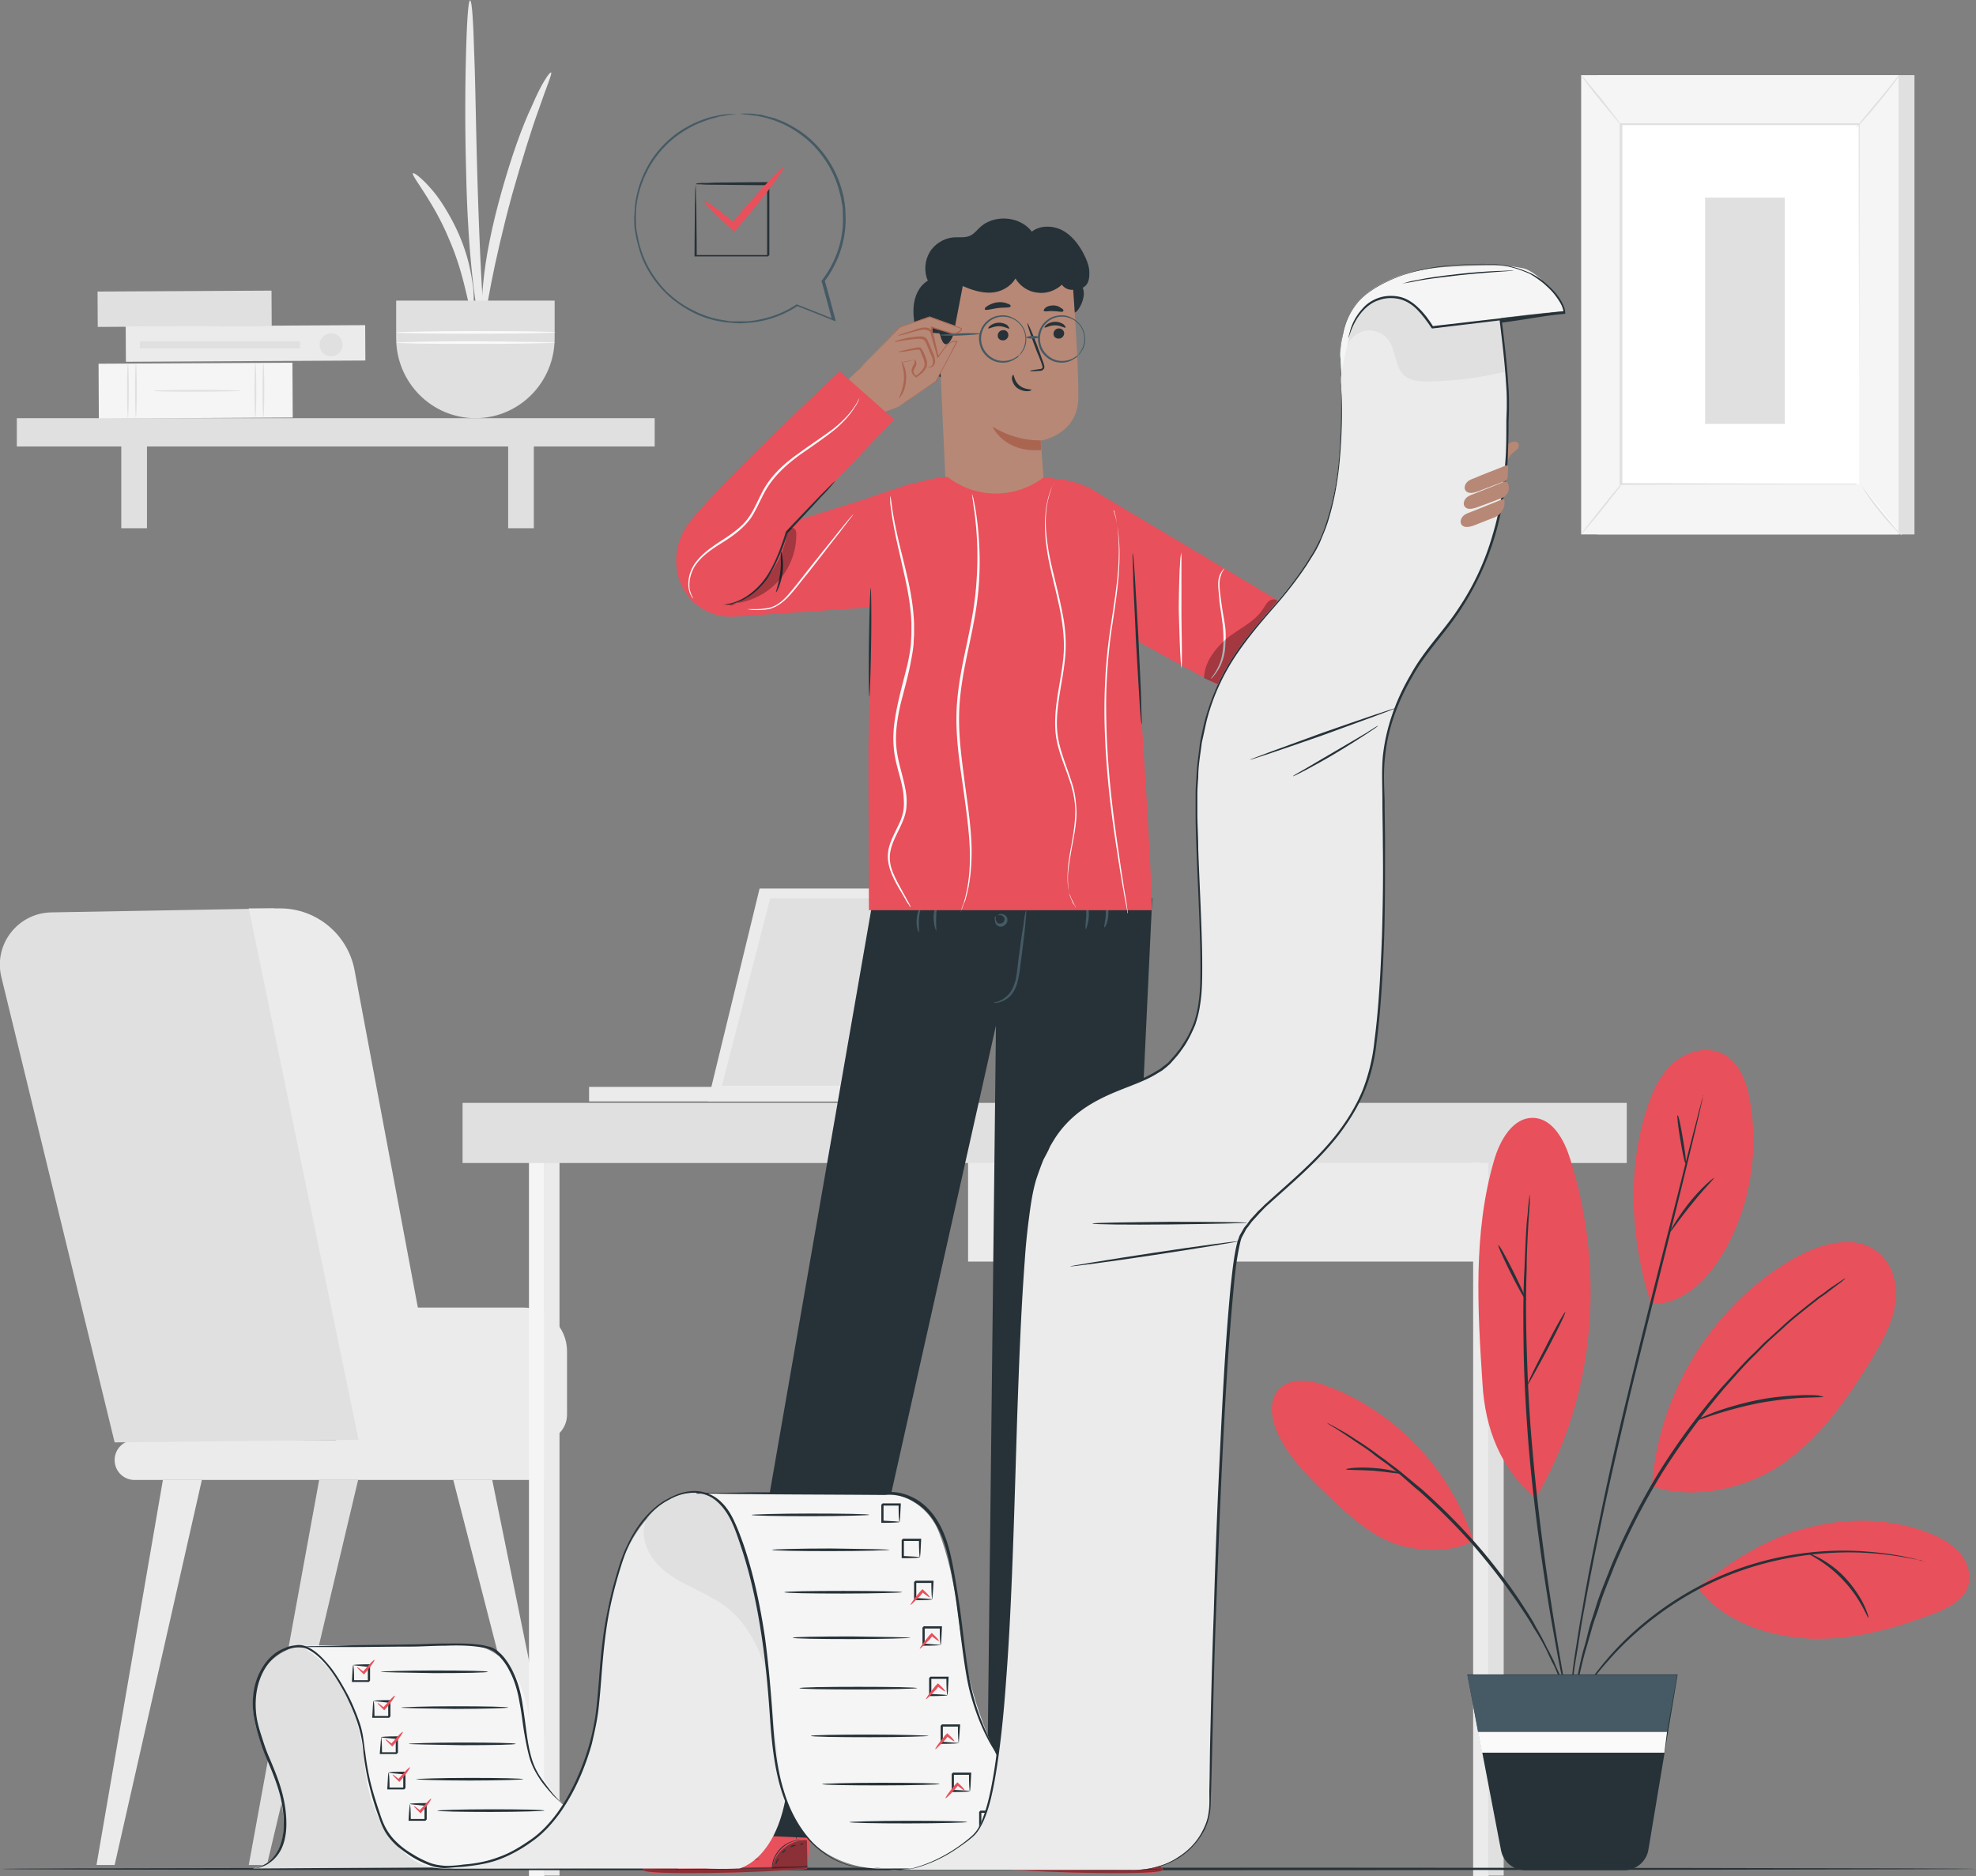 <svg width="516" height="490" fill="none" xmlns="http://www.w3.org/2000/svg"><rect width="100%" height="100%" fill="#808080" stroke="none"/><g clip-path="url(#clip0_3_2514)"><path d="M87.734 376.275h53.519c3.814 0 6.82-3.002 6.82-6.812v-16.511c0-6.35-5.202-11.43-11.444-11.43H87.272l.462 34.753z" fill="#EBEBEB"/><path d="M140.328 386.55H35.14a5.177 5.177 0 01-5.202-5.195 5.177 5.177 0 015.202-5.196h105.188a5.177 5.177 0 015.202 5.196 5.177 5.177 0 01-5.202 5.195z" fill="#EBEBEB"/><path d="M13.64 238.304l57.911-1.04 36.758 138.664-78.37.809L.346 255.16c-2.08-8.659 4.508-16.856 13.293-16.856z" fill="#E0E0E0"/><path d="M42.538 386.551l-17.34 100.563h4.74L52.71 386.551H42.538z" fill="#EBEBEB"/><path d="M83.341 386.551L64.962 487.114h4.74l23.811-100.563H83.341z" fill="#E0E0E0"/><path d="M128.538 386.551l20.459 100.563h-4.739l-25.892-100.563h10.172zM64.962 237.264l28.667 138.78h21.962L92.589 253.428c-1.734-9.352-9.941-16.164-19.42-16.164h-8.207zm88.868 50.423h79.18v-3.81h-79.18v3.81z" fill="#EBEBEB"/><path d="M245.285 287.719l14.911-55.65h-61.841l-13.524 55.65h60.454z" fill="#EBEBEB"/><path d="M188.53 283.563h55.368l12.83-48.954h-55.599l-12.599 48.954z" fill="#E0E0E0"/><path d="M142.177 299.149h-4.045V490h4.045V299.149z" fill="#F5F5F5"/><path d="M146.107 299.611h-4.045v190.274h4.045V299.611zm242.627-.462h-4.046V490h4.046V299.149z" fill="#EBEBEB"/><path d="M392.664 299.611h-4.046v190.274h4.046V299.611z" fill="#E0E0E0"/><path d="M424.798 288.065H120.793v15.703h304.005v-15.703z" fill="#E0E0E0"/><path d="M386.653 303.652H252.798v25.862h133.855v-25.862z" fill="#EBEBEB"/><path d="M325.736 314.851c0 1.617-1.387 3.002-3.005 3.002-1.618 0-3.005-1.385-3.005-3.002 0-1.616 1.387-3.001 3.005-3.001 1.618 0 3.005 1.385 3.005 3.001zM170.96 109.222H4.392v7.39H170.96v-7.39z" fill="#E0E0E0"/><path d="M38.376 112.686h-6.704v25.285h6.704v-25.285zm101.027 0h-6.704v25.285h6.704v-25.285z" fill="#E0E0E0"/><path d="M107.847 45.26c.231-.232 2.08 1.038 4.508 3.81 1.271 1.385 2.543 3.117 3.814 5.195 1.272 2.078 2.543 4.387 3.699 7.043a47.944 47.944 0 012.543 7.505 63.462 63.462 0 011.156 6.35c.347 3.694 0 6.004-.347 6.004-.924.115-1.618-8.89-6.01-18.82-4.046-9.814-9.941-16.51-9.363-17.088zm18.379 43.527c-.347 0-1.387-4.85-2.428-12.816-1.04-7.967-1.849-19.166-2.08-31.405a562.954 562.954 0 010-31.404c.231-8.082.578-13.047 1.04-13.047.462 0 .809 4.965 1.04 13.047.347 8.082.463 19.166.81 31.404.346 12.239.809 23.323 1.271 31.29.462 7.85.694 12.815.347 12.93z" fill="#EBEBEB"/><path d="M143.911 18.935c.347.231-1.156 3.58-3.121 9.352-2.08 5.657-4.508 13.624-7.051 22.514-2.427 8.89-4.277 17.088-5.432 22.976-1.156 5.888-1.619 9.699-2.081 9.699-.347 0-.694-3.81 0-9.93.578-6.119 2.196-14.432 4.739-23.438 2.543-9.005 5.317-16.972 7.976-22.514 2.427-5.773 4.624-8.89 4.97-8.659z" fill="#EBEBEB"/><path d="M103.454 78.51v9.815c0 11.545 9.248 20.897 20.691 20.897 11.444 0 20.691-9.352 20.691-20.897V78.51h-41.382z" fill="#E0E0E0"/><path d="M145.067 86.824c0 .115-9.363.346-20.806.346-11.559 0-20.807-.115-20.807-.346 0-.116 9.363-.347 20.807-.347 11.443 0 20.806.116 20.806.347zm0 2.656c0 .115-9.363.346-20.806.346-11.559 0-20.807-.116-20.807-.347 0-.115 9.363-.346 20.807-.346 11.443.115 20.806.23 20.806.346z" fill="#FAFAFA"/><path d="M70.95 85.148l-.049-9.237-45.427.24.049 9.237 45.427-.24z" fill="#E0E0E0"/><path d="M76.442 109.053l-.076-14.317-50.629.267.076 14.317 50.63-.267z" fill="#F5F5F5"/><path d="M66.696 109.107c-.115 0-.231-3.233-.231-7.158 0-3.926.116-7.159.231-7.159.116 0 .231 3.233.231 7.159 0 3.925-.115 7.158-.23 7.158zm2.081 0c-.116 0-.231-3.233-.231-7.158 0-3.926.115-7.159.23-7.159.116 0 .232 3.233.232 7.159 0 3.925-.116 7.158-.231 7.158zm-35.371 0c-.116 0-.231-3.233-.231-7.158 0-3.926.115-7.159.23-7.159.117 0 .232 3.233.232 7.159 0 3.925-.115 7.158-.231 7.158zm2.08 0c-.115 0-.23-3.233-.23-7.158 0-3.926.115-7.159.23-7.159.116 0 .232 3.233.232 7.159 0 3.925-.116 7.158-.232 7.158zm4.624-7.043c0-.115 5.086-.231 11.444-.231 6.357 0 11.443.116 11.443.231 0 .116-5.086.231-11.443.231-6.242 0-11.444 0-11.444-.231z" fill="#E0E0E0"/><path d="M95.411 94.163l-.049-9.237-62.534.33.048 9.237 62.535-.33z" fill="#EBEBEB"/><path d="M86.462 93.058a3.004 3.004 0 003.006-3.001 3.004 3.004 0 00-3.006-3.002 3.004 3.004 0 00-3.005 3.002 3.004 3.004 0 003.005 3.001zm-8.107-2.089V89.12H36.511v1.848h41.844zm421.578-71.341h-82.879v119.96h82.879V19.628z" fill="#E0E0E0"/><path d="M495.772 19.628h-82.879v119.96h82.879V19.628z" fill="#F5F5F5"/><path d="M485.484 32.559H423.18v93.982h62.304V32.559z" fill="#fff"/><path d="M485.484 126.541v-26.44c0-16.51-.116-40.063-.116-67.658l.232.231h-62.189l.232-.23v93.981l-.232-.23c18.957 0 34.447.115 45.312.115h15.721c.578.231 1.04.231 1.04.231h-16.876c-10.866 0-26.471 0-45.428.115h-.231V32.213H485.6v.23c0 27.71-.116 51.148-.116 67.774v26.324z" fill="#E0E0E0"/><path d="M496.003 19.628s-.463.808-1.503 2.193c-.925 1.27-2.312 3.002-3.93 4.965a129.458 129.458 0 01-4.046 4.734c-1.04 1.154-1.734 1.847-1.849 1.847 0 0 .578-.808 1.618-2.078 1.156-1.386 2.428-3.002 4.046-4.85 1.502-1.847 2.89-3.463 3.93-4.849 1.04-1.27 1.618-2.078 1.734-1.962z" fill="#E0E0E0"/><path d="M485.715 126.195c3.121 4.964 6.704 9.467 10.866 13.508l-10.866-13.508z" fill="#fff"/><path d="M496.581 139.819s-.809-.578-1.85-1.732c-1.156-1.155-2.543-2.771-4.045-4.619a54.963 54.963 0 01-3.584-4.964c-.809-1.386-1.271-2.194-1.271-2.194s.578.808 1.502 2.078c.925 1.27 2.197 3.002 3.699 4.849 1.503 1.848 2.89 3.464 3.93 4.734 1.041 1.039 1.734 1.732 1.619 1.848z" fill="#E0E0E0"/><path d="M412.893 139.472c3.583-4.503 7.282-8.89 10.865-13.393l-10.865 13.393z" fill="#fff"/><path d="M423.758 126.079c.116.116-2.312 3.117-5.202 6.812a243.104 243.104 0 01-5.548 6.581c-.116-.115 2.196-3.117 5.202-6.812 2.889-3.694 5.432-6.696 5.548-6.581zM412.893 19.628c.115-.116 2.427 2.77 5.317 6.234 2.774 3.58 4.97 6.466 4.97 6.581-.115.116-2.427-2.77-5.317-6.234-2.89-3.58-5.086-6.581-4.97-6.581zm53.172 31.982h-20.807v59.113h20.807V51.609z" fill="#E0E0E0"/><path d="M516 488.153c0 .115-115.476.346-257.769.346-142.408 0-257.884-.115-257.884-.346 0-.231 115.36-.347 257.884-.347 142.409 0 257.769.116 257.769.347z" fill="#263238"/><path d="M431.387 388.167c11.097 3.925 25.661.462 35.14-6.581 9.478-6.928 16.298-16.857 22.425-26.902 2.543-4.272 5.086-8.774 5.895-13.739.809-4.965-.347-10.507-4.277-13.739-6.011-5.081-15.143-2.425-21.963 1.385-21.153 12.008-35.602 35.214-37.22 59.576zm11.906 26.555c6.704 8.775 18.148 12.7 29.245 13.278 11.096.461 21.962-2.54 32.25-6.466 3.699-1.385 7.86-3.348 9.131-7.158.925-2.887 0-6.12-1.965-8.544-1.965-2.309-4.623-3.926-7.398-5.08-10.172-4.272-21.846-4.503-32.481-1.732-10.75 2.655-20.113 8.89-28.782 15.702zm-12.137-74.123c9.247.23 16.183-7.852 20.344-16.049 5.78-11.315 7.745-24.592 5.433-37.177-.809-4.734-2.659-9.814-6.82-12.008-4.277-2.309-9.825-.808-13.409 2.54-3.583 3.233-5.548 7.967-6.935 12.585-4.971 15.933-3.815 34.291 1.387 50.109zM400.987 391.4c15.72-26.671 18.263-59.345 9.016-88.787-1.503-4.734-4.393-10.276-9.363-10.622-5.549-.346-9.016 5.888-10.519 11.199-5.433 18.705-4.277 38.679-3.005 58.075.693 12.008 4.739 22.284 13.871 30.135zm-16.299 10.968c-5.664-18.242-20.113-33.598-38.029-40.294-4.162-1.617-9.479-2.425-12.6.692-3.005 3.118-2.081 8.313-.115 12.239 3.12 6.35 8.322 11.315 13.408 16.164 4.624 4.387 9.479 8.89 15.374 11.43 5.779 2.656 16.529 3.348 21.962-.231z" fill="#E8505B"/><path d="M481.901 333.902l-.232.231c-.231.231-.462.346-.809.693-.809.577-1.849 1.385-3.236 2.424a21.946 21.946 0 01-2.428 1.732c-.809.693-1.734 1.386-2.774 2.194-1.965 1.616-4.277 3.348-6.589 5.542-1.156 1.039-2.427 2.194-3.699 3.348-1.271 1.155-2.543 2.54-3.814 3.81-2.659 2.54-5.317 5.658-8.092 8.775-5.432 6.466-10.981 13.855-16.182 22.052-5.086 8.313-9.248 16.626-12.484 24.362-1.503 3.925-3.121 7.62-4.161 11.199-.578 1.732-1.272 3.464-1.734 5.196l-1.387 4.849c-.925 3.002-1.503 5.888-2.081 8.313-.231 1.27-.578 2.424-.809 3.463-.231 1.04-.347 2.079-.463 2.887-.346 1.732-.578 3.002-.693 4.041-.116.462-.116.808-.231 1.039 0 .231-.116.346-.116.346v-.346c0-.231.116-.577.116-1.039.115-1.039.346-2.309.578-4.041.115-.924.231-1.847.462-2.887.231-1.039.462-2.193.694-3.463.578-2.425 1.04-5.311 1.965-8.429.462-1.501.809-3.117 1.271-4.849.462-1.732 1.04-3.348 1.618-5.195 1.041-3.58 2.659-7.274 4.162-11.2 3.236-7.735 7.398-16.164 12.484-24.477 5.201-8.313 10.75-15.702 16.298-22.052 2.89-3.117 5.433-6.119 8.207-8.775 1.387-1.27 2.543-2.655 3.93-3.81 1.272-1.154 2.543-2.309 3.699-3.348 2.312-2.194 4.624-3.926 6.589-5.542 1.04-.808 1.965-1.501 2.774-2.194a21.834 21.834 0 002.427-1.732c1.387-1.039 2.543-1.731 3.352-2.309.347-.231.694-.462.925-.577.347-.231.463-.231.463-.231z" fill="#263238"/><path d="M502.707 407.795s-.347 0-1.04-.231c-.694-.116-1.734-.347-3.006-.578-2.658-.461-6.588-1.154-11.328-1.385-9.594-.577-23.234.577-36.873 6.235-13.64 5.657-24.043 14.547-30.401 21.821-3.236 3.579-5.548 6.812-7.051 9.006-.809 1.154-1.272 1.962-1.734 2.655-.347.577-.578.924-.578.924s.116-.347.463-.924c.346-.577.809-1.501 1.618-2.655 1.387-2.31 3.699-5.542 6.82-9.237 6.242-7.389 16.76-16.395 30.516-22.168 13.755-5.773 27.511-6.812 37.22-6.004 4.855.347 8.785 1.04 11.328 1.617 1.387.231 2.312.577 3.006.808.693 0 1.04.116 1.04.116zm-57.911-121.808s0 .116-.116.462c-.116.347-.116.693-.231 1.155-.231 1.154-.578 2.655-1.04 4.618-.925 4.041-2.312 9.698-4.046 16.857-3.468 14.201-8.438 33.713-13.755 55.419-2.543 10.853-4.971 21.244-6.936 30.596-1.965 9.468-3.699 18.012-4.97 25.17-.694 3.579-1.156 6.812-1.619 9.698-.462 2.887-.924 5.311-1.156 7.39-.346 1.962-.578 3.579-.693 4.618-.116.462-.116.924-.231 1.154 0 .231-.116.462-.116.462v-.462c0-.346.116-.692.116-1.27.115-1.154.346-2.655.578-4.618.231-2.078.578-4.503 1.04-7.389.462-2.887.925-6.119 1.618-9.699 1.156-7.158 2.89-15.702 4.855-25.169a887.589 887.589 0 016.936-30.712c5.201-21.706 10.287-41.218 13.871-55.419a974.25 974.25 0 014.276-16.741c.463-1.963.925-3.464 1.156-4.503.116-.462.231-.924.347-1.155 0-.346.116-.462.116-.462zm-36.065 155.521s0-.115-.115-.346c-.116-.231-.116-.578-.232-.924-.231-.924-.462-2.194-.809-3.695-.693-3.232-1.503-7.966-2.543-13.739-1.965-11.661-4.392-27.71-5.895-45.606-.694-9.005-1.156-17.549-1.271-25.285-.116-7.735-.116-14.778.231-20.667.115-3.001.231-5.657.346-7.966.116-2.309.232-4.387.463-6.004.115-1.616.231-2.886.347-3.81 0-.346.115-.693.115-.924 0-.23 0-.346.116-.346v1.386c0 .923-.116 2.193-.231 3.81a291.845 291.845 0 00-.347 6.003c-.116 2.31-.231 4.965-.231 7.967-.232 5.888-.232 12.931 0 20.667.231 7.735.578 16.279 1.387 25.285 1.502 17.896 3.814 34.06 5.664 45.605a790.83 790.83 0 002.312 13.74c.231 1.616.462 2.771.693 3.694.116.347.116.693.116.924-.116.116-.116.231-.116.231z" fill="#263238"/><path d="M409.887 444.856s-.115-.346-.462-.923a29.9 29.9 0 00-1.041-2.656 37.357 37.357 0 01-.693-1.963c-.347-.692-.694-1.501-1.04-2.309-.347-.808-.694-1.732-1.156-2.54a67.357 67.357 0 01-1.387-2.886c-.463-1.039-1.041-2.078-1.619-3.118a48.126 48.126 0 00-1.965-3.232c-1.271-2.31-2.89-4.619-4.508-7.043-3.352-4.849-7.282-9.93-11.79-15.125-4.508-5.08-9.132-9.583-13.524-13.509-2.312-1.847-4.277-3.81-6.358-5.426-1.04-.808-1.965-1.617-3.005-2.309-.925-.693-1.965-1.386-2.774-2.079-1.734-1.385-3.468-2.424-4.971-3.463-1.503-1.039-2.774-1.848-3.814-2.54-1.041-.693-1.85-1.155-2.428-1.501-.578-.347-.809-.578-.809-.578s.347.116.925.462c.693.347 1.502.809 2.543 1.386a46.852 46.852 0 013.93 2.424 75.7 75.7 0 014.97 3.349c.925.692 1.85 1.385 2.89 2.078.925.808 1.965 1.501 3.005 2.309 2.081 1.616 4.162 3.464 6.474 5.311 4.392 3.926 9.131 8.544 13.639 13.624 4.508 5.08 8.439 10.276 11.791 15.24 1.618 2.54 3.236 4.85 4.392 7.159a47.822 47.822 0 011.85 3.348c.578 1.039 1.04 2.194 1.618 3.117.462 1.039 1.04 1.963 1.387 2.887.347.923.809 1.847 1.156 2.655.347.808.693 1.617.925 2.309.231.693.462 1.386.693 1.963.347 1.155.694 2.078.925 2.771.115.462.231.808.231.808zm66.234-80.011c0 .115-1.85.115-4.971.231-3.005.115-7.282.577-11.79 1.385a108.004 108.004 0 00-11.559 3.002c-2.89.924-4.624 1.616-4.739 1.501 0 0 .347-.231 1.156-.693.809-.346 1.965-.808 3.352-1.385 2.89-1.039 6.935-2.309 11.559-3.233 4.624-.924 8.901-1.155 12.021-1.27 1.503 0 2.775 0 3.699.115.81.231 1.272.231 1.272.347zm11.79 57.728c-.231.115-1.965-4.965-6.473-9.698-4.392-4.85-9.363-6.928-9.247-7.159 0-.115 1.271.347 3.236 1.386 1.85 1.039 4.393 2.771 6.589 5.195 2.196 2.425 3.815 4.965 4.739 6.928.925 1.963 1.272 3.348 1.156 3.348zm-40.341-114.88c.115.116-2.774 3.002-5.895 6.928-3.121 3.81-5.433 7.273-5.549 7.158-.115-.115 1.85-3.695 4.971-7.62 3.236-4.041 6.357-6.581 6.473-6.466zm-9.479-16.395c.232 0 .809 2.771 1.387 6.235.578 3.464.925 6.235.694 6.35-.231 0-.809-2.771-1.387-6.235-.578-3.463-.925-6.35-.694-6.35zm-29.36 51.379c.231.115-1.849 4.387-4.623 9.698-2.775 5.196-5.086 9.352-5.202 9.352-.231-.115 1.849-4.387 4.624-9.698 2.658-5.311 5.086-9.468 5.201-9.352zm-17.454-17.434c.231-.116 1.965 3.002 3.93 6.927 1.965 3.926 3.468 7.274 3.237 7.274-.232.116-1.965-3.002-3.931-6.927-1.965-3.926-3.467-7.274-3.236-7.274z" fill="#263238"/><path d="M365.616 384.819c0 .231-3.121-.347-7.051-.693-3.931-.231-7.052-.116-7.052-.346 0-.231 3.121-.693 7.167-.347 3.93.231 6.936 1.155 6.936 1.386zm17.569 52.648l8.785 45.837c.578 3.001 3.237 5.195 6.358 5.195h25.777c3.121 0 5.895-2.309 6.357-5.426l7.629-45.721h-54.906v.115z" fill="#263238"/><path d="M385.96 452.361h49.357l2.659-14.894h-54.791l2.775 14.894z" fill="#455A64"/><path d="M385.96 452.361l1.04 5.427h47.624l.693-5.427H385.96z" fill="#FAFAFA"/><path d="M185.062 482.149l3.005-12.7 24.737.577-2.081 18.127-1.618.115c-7.051.462-35.718 1.963-40.457.578-5.086-1.617 16.414-6.697 16.414-6.697z" fill="#E8505B"/><path opacity=".4" d="M201.591 488.037c.347-2.078 1.503-4.156 3.237-5.426 1.734-1.386 3.815-2.078 5.895-1.963l.116 7.043-9.248.346z" fill="#000"/><path opacity=".4" d="M174.543 485.035s-7.513 2.31-6.589 3.464c.925 1.27 30.054.808 42.769-.462v-.577l-33.868.693c0 .115-.809-3.118-2.312-3.118z" fill="#000"/><path d="M211.186 487.46h-.463c-.347 0-.809.115-1.271.115-1.272.116-2.775.116-4.624.231-3.93.231-9.247.347-15.258.462-6.011.116-11.328 0-15.258 0-1.85 0-3.352-.115-4.624-.115h-1.734 21.616a1623.85 1623.85 0 0015.258-.347c1.849-.115 3.352-.115 4.624-.115h1.271c.231-.231.463-.231.463-.231z" fill="#263238"/><path d="M176.855 488.615c-.116 0-.231-1.04-.925-2.194-.693-1.155-1.618-1.617-1.618-1.732 0-.115 1.156.346 1.849 1.616.809 1.155.809 2.31.694 2.31zm7.513-3.926c-.115 0-.462-.346-.809-.924-.347-.577-.578-1.039-.578-1.154.116 0 .463.346.809.923l.578 1.155zm1.965-1.039c0 .115-.462-.231-.924-.577-.463-.347-.81-.809-.694-.809 0-.115.462.231.925.578.462.346.809.692.693.808zm1.272-2.425c0 .116-.578.116-1.272.231-.693.116-1.387 0-1.387-.115 0-.116.578-.116 1.272-.231.809 0 1.387 0 1.387.115zm.462-1.731c0 .115-.578.346-1.503.461-.809.116-1.502-.115-1.502-.231 0-.115.693 0 1.502-.115.81 0 1.503-.231 1.503-.115z" fill="#263238"/><path d="M183.444 482.495s-.578.116-1.619 0a5.128 5.128 0 01-1.734-.346l-1.04-.346c-.116-.116-.347-.231-.462-.462-.116-.231 0-.578.231-.693 1.503-.808 3.121 0 3.699.808.347.462.462.808.578 1.039.115.231.115.462 0 .462 0 0-.116-.693-.809-1.385a4.161 4.161 0 00-1.387-.924c-.578-.115-1.388-.231-1.966.115-.231.231-.115.462.116.693.231.116.578.231.925.347.578.23 1.156.346 1.734.461 1.156.231 1.734.231 1.734.231z" fill="#263238"/><path d="M182.981 482.611s-.231-.346-.231-1.155c0-.346.116-.808.462-1.154.232-.347.694-.924 1.387-.808.347 0 .578.461.463.692 0 .231-.116.578-.231.693-.232.462-.463.693-.81 1.039a3.988 3.988 0 01-.924.693l.809-.808c.231-.231.462-.578.693-1.039.232-.347.347-.924 0-1.04-.462 0-.809.347-1.04.693-.231.347-.347.693-.462 1.039-.116.693 0 1.155-.116 1.155zm27.511-2.078s-.694-.116-1.849.115c-1.156.115-2.659.577-4.046 1.732-1.387 1.154-2.196 2.54-2.543 3.694-.347 1.04-.347 1.848-.463 1.848v-.462c0-.346.116-.808.232-1.386.346-1.154 1.156-2.655 2.543-3.81 1.387-1.154 3.121-1.616 4.277-1.731h1.849zm-2.774-10.507c.115 0 .231 2.309.231 5.196.116 2.886.116 5.195 0 5.195s-.231-2.309-.231-5.195v-5.196zm-9.363 15.471c0 .116-1.618.347-3.699.462-2.081 0-3.699-.115-3.699-.231 0-.115 1.618 0 3.699 0 1.965-.115 3.699-.231 3.699-.231z" fill="#263238"/><path d="M203.325 485.497c.116.116-.115.347-.347.693-.115.346-.231.693-.346.693-.116 0-.116-.347.115-.809.231-.461.463-.692.578-.577zm1.85-2.424c.115.115-.116.346-.347.577-.231.231-.462.462-.578.346-.116-.115.116-.346.347-.577.231-.231.462-.346.578-.346zm2.658-1.039c0 .115-.346.115-.693.231-.347.115-.694.346-.694.23-.115 0 .116-.461.578-.577.463-.115.809 0 .809.116zm1.965-.578c0 .116-.115.231-.346.347-.232.115-.463.115-.463 0 0-.116.116-.231.347-.347h.462z" fill="#263238"/><path d="M286.436 482.149l.115-13.509-25.43-.346-.347 19.859 1.619.115c7.051.462 35.717 1.963 40.457.577 5.201-1.501-16.414-6.696-16.414-6.696z" fill="#E8505B"/><path opacity=".4" d="M270.022 488.037c-.347-2.078-1.503-4.156-3.237-5.426-1.734-1.386-3.814-2.079-5.895-1.963l-.116 7.043 9.248.346z" fill="#000"/><path opacity=".4" d="M296.954 485.035s7.514 2.309 6.589 3.464c-.925 1.27-30.054.808-42.769-.462v-.577l33.869.692c.115.116.924-3.117 2.311-3.117z" fill="#000"/><path d="M260.427 487.575h.463c.347 0 .809 0 1.271.116 1.272.115 2.775.115 4.624.231 3.93.231 9.247.346 15.258.461 6.011.116 11.328 0 15.258 0 1.85 0 3.352-.115 4.624-.115.462 0 .925 0 1.271-.115h-21.153a1623.85 1623.85 0 01-15.258-.347c-1.849-.115-3.352-.115-4.624-.115h-1.271c-.347-.116-.463-.116-.463-.116z" fill="#263238"/><path d="M294.643 488.73c.115 0 .231-1.039.924-2.194.694-1.155 1.619-1.616 1.619-1.732 0-.115-1.156.347-1.85 1.617-.809 1.039-.693 2.309-.693 2.309zm-7.398-3.926c.115 0 .462-.346.809-.923.347-.578.578-1.039.578-1.155-.116 0-.463.346-.809.924-.463.577-.694 1.039-.578 1.154zm-2.081-1.154c0 .115.462-.231.925-.577.462-.347.809-.809.693-.809 0-.115-.462.231-.924.578-.463.346-.694.808-.694.808zm-1.271-2.425c0 .116.578.116 1.271.231.694 0 1.387 0 1.387-.115 0-.116-.578-.116-1.271-.231-.809 0-1.387.115-1.387.115zm-.347-1.616c0 .115.578.346 1.502.462.81.115 1.503-.116 1.503-.231 0-.116-.693 0-1.503-.116-.924-.115-1.502-.231-1.502-.115z" fill="#263238"/><path d="M288.169 482.611s.578.115 1.619 0c.462 0 1.156-.116 1.734-.347l1.04-.346c.116-.116.347-.231.462-.462.116-.231 0-.577-.231-.693-1.503-.808-3.121 0-3.699.808-.347.462-.462.809-.578 1.04-.115.23-.115.461 0 .461 0 0 .116-.692.809-1.385a4.166 4.166 0 011.387-.924c.578-.115 1.388-.231 1.966.116.231.231.115.462-.116.692-.231.116-.578.231-.925.347-.578.231-1.156.346-1.734.462-1.156.115-1.734.115-1.734.231z" fill="#263238"/><path d="M288.516 482.611s.231-.347.231-1.155c0-.346-.115-.808-.462-1.155-.231-.346-.693-.923-1.387-.808-.347 0-.578.462-.462.693 0 .231.115.577.231.693.231.462.462.693.809 1.039.462.462.925.693.925.693l-.809-.809c-.232-.23-.463-.577-.694-1.039-.231-.346-.347-.923 0-1.039.462 0 .809.347 1.04.693.231.346.347.693.463 1.039.231.808.115 1.155.115 1.155zm-27.511-1.963s.694-.116 1.85.115c1.156.116 2.658.578 4.046 1.732 1.387 1.155 2.196 2.54 2.543 3.695.346 1.039.346 1.847.462 1.847v-.462c0-.346-.116-.808-.231-1.385-.347-1.155-1.156-2.656-2.543-3.81-1.387-1.155-3.121-1.617-4.277-1.732h-1.387c-.231-.116-.463-.116-.463 0zm2.775-10.622c-.116 0-.232 2.309-.232 5.195-.115 2.887-.115 5.196 0 5.196.116 0 .232-2.309.232-5.196.115-2.771.115-5.195 0-5.195zm9.478 15.587c0 .115 1.618.346 3.699.461 2.081 0 3.699-.115 3.699-.231 0-.115-1.618 0-3.699 0-2.081-.115-3.699-.346-3.699-.23z" fill="#263238"/><path d="M268.288 485.497c-.116.116.115.346.346.693.116.346.232.693.347.693.116 0 .116-.347-.115-.809a2.38 2.38 0 00-.578-.577zm-1.85-2.309c-.115.115.116.346.347.577.231.231.462.462.578.347.116-.116-.116-.347-.347-.578-.231-.231-.578-.462-.578-.346zm-2.658-1.155c0 .116.346.116.693.231.347.116.694.347.694.231.115 0-.116-.462-.578-.577-.463-.116-.925.115-.809.115zm-1.965-.462c0 .116.115.231.346.347.232.115.463.115.463 0 0-.116-.116-.231-.347-.347-.231-.115-.462-.115-.462 0zm39.069-246.962l-11.559 244.307-31.672.808 2.428-211.863-47.508 212.21-27.049-1.155 42.422-243.845 72.938-.462z" fill="#263238"/><path d="M267.941 237.842c.115 0 0 1.501-.231 4.041-.231 2.424-.694 5.888-1.156 9.583-.231 1.847-.463 3.694-.925 5.311-.462 1.616-1.271 3.002-2.312 3.81-1.04.808-1.965 1.154-2.658 1.27-.694.115-1.156.115-1.156 0 0-.116 1.618 0 3.467-1.732.925-.808 1.619-2.078 2.081-3.579.462-1.501.578-3.348.809-5.196.463-3.81.925-7.158 1.387-9.583.232-2.424.578-3.925.694-3.925zm-7.86 1.501c.115 0-.232.462 0 1.039.115.346.346.693.693.808.347.115.809 0 1.156-.231.347-.346.462-.808.347-1.154-.116-.347-.463-.578-.694-.693-.578-.231-1.04 0-1.04 0-.116 0 .347-.577 1.271-.347.463.116.925.347 1.156.924.232.577.116 1.386-.462 1.847-.462.462-1.271.693-1.849.347-.578-.347-.81-.808-.81-1.27-.346-1.039.232-1.386.232-1.27zm-20.113 4.156c-.116.115-.809-1.501-.578-3.464.115-1.963.924-3.348 1.04-3.348.231.115-.347 1.501-.462 3.348-.116 1.963.115 3.464 0 3.464zm4.508-.462c-.116 0-.694-1.501-.694-3.579.116-2.078.694-3.579.925-3.464.231.116-.231 1.617-.231 3.464-.116 1.963.115 3.579 0 3.579zm39.07-.346c-.231 0 0-1.616.115-3.695 0-1.962-.115-3.579 0-3.694.116 0 .694 1.616.694 3.694-.116 2.079-.694 3.695-.809 3.695zm4.855-.462c-.232-.115.346-1.732.346-3.695.116-2.078-.346-3.694-.115-3.694.115-.116.924 1.616.809 3.81 0 1.963-.809 3.579-1.04 3.579z" fill="#455A64"/><path d="M281.234 81.282c1.271-1.501 2.312-4.272 1.503-6.12 1.502-.808 1.733-2.193 1.733-3.925 0-1.732-.693-3.348-1.502-4.965-1.272-2.424-3.121-4.849-5.549-6.119-2.427-1.27-5.779-1.385-7.975.346-3.121-4.156-10.057-4.618-13.756-.923-.693.693-1.271 1.385-2.08 1.847-1.388.808-3.121.462-4.624.577-2.543.231-4.971 1.732-6.242 3.926-1.272 2.194-1.503 4.965-.462 7.39-2.312 1.385-3.468 4.04-3.699 6.696-.232 2.655.346 5.31.924 7.85.694 3.234 1.503 6.582 3.815 8.891 1.503 1.616 3.699 2.656 5.895 2.77 3.237.232 6.473-1.27 8.323-3.925" fill="#263238"/><path d="M247.366 135.777l25.661-1.154c.115-2.771-1.272-19.512-1.272-19.512s9.71-1.501 9.826-11.2c.115-9.698-1.619-31.981-1.619-31.981a33.546 33.546 0 00-33.868 4.271l-1.387 1.155 2.659 58.421z" fill="#B78876"/><path d="M271.755 114.995s-6.126.462-12.599-3.579c0 0 3.005 6.927 12.715 6.119l-.116-2.54z" fill="#AA6550"/><path d="M245.863 87.285c-.116-.115-6.704-1.962-6.473 4.618.231 6.582 6.82 5.08 6.82 4.85.115-.116-.347-9.468-.347-9.468z" fill="#B78876"/><path d="M244.129 94.444s-.116.115-.347.23c-.231.116-.462.116-.809 0-.694-.23-1.387-1.27-1.387-2.54 0-.577.115-1.154.231-1.616.231-.462.462-.808.809-.924.347-.115.578.116.694.347.115.23 0 .346.115.346 0 0 .116-.115.116-.346 0-.116-.116-.231-.231-.462-.116-.115-.347-.231-.694-.115-.462 0-.925.577-1.156 1.039a4.785 4.785 0 00-.346 1.847c.115 1.385.809 2.54 1.733 2.77.463.116.81 0 1.041-.23.231-.23.346-.346.231-.346z" fill="#AA6550"/><path d="M277.882 87.055c0 .692-.578 1.385-1.387 1.385-.81 0-1.388-.462-1.388-1.27 0-.693.578-1.385 1.388-1.385.809 0 1.387.577 1.387 1.27zm.346-1.501c-.115.23-1.271-.578-2.658-.578-1.503 0-2.543.693-2.774.578-.116-.116.115-.462.578-.808.462-.347 1.271-.693 2.196-.693.925 0 1.734.346 2.196.693.347.346.578.692.462.808zm-14.911 1.962c0 .693-.578 1.386-1.387 1.386s-1.387-.462-1.387-1.27c0-.693.578-1.386 1.387-1.386.694-.115 1.387.462 1.387 1.27zm.231-1.731c-.115.23-1.271-.578-2.658-.578-1.503 0-2.543.693-2.774.578-.116-.116.115-.462.577-.809.463-.346 1.272-.692 2.197-.692.924 0 1.734.346 2.196.692.347.462.578.809.462.809zm5.433 11.083c0-.115.925-.23 2.428-.461.346 0 .693-.116.809-.347.115-.23-.116-.692-.232-1.154a49.675 49.675 0 00-1.155-2.887c-1.619-4.156-2.659-7.504-2.543-7.62.115-.115 1.618 3.233 3.121 7.39a79.19 79.19 0 001.04 2.886c.115.462.347.924.231 1.5a1.388 1.388 0 01-.578.578c-.231.115-.462.115-.693.115-1.503.116-2.428.116-2.428 0zm-4.392 1.039c.231 0 .231 1.617 1.618 2.771 1.387 1.155 3.121.924 3.121 1.155 0 .115-.347.346-1.156.346-.694 0-1.734-.231-2.659-.923-.809-.693-1.156-1.617-1.271-2.31 0-.692.231-1.038.347-1.038zm-.694-17.895c-.116.461-1.618.23-3.352.461-1.734.231-3.121.693-3.352.347-.116-.231.115-.577.693-.924.578-.346 1.503-.808 2.543-.924 1.041-.115 1.965 0 2.659.347.578.115.925.462.809.693zm13.755 1.27c-.231.346-1.271 0-2.543 0-1.271-.116-2.311.23-2.543-.116-.115-.115.116-.462.463-.808.462-.346 1.156-.577 2.08-.577.81 0 1.619.346 1.965.692.578.231.694.578.578.809z" fill="#263238"/><path d="M244.245 76.779c.115 2.77-.463 6.004 0 8.775.115.461 1.156 1.5 1.271 1.962.578 2.425 1.618 3.464 3.005.924.578-.924.925-3.695 1.156-4.734l1.734-9.005c2.312 1.039 4.855 1.847 7.398 1.731 2.543-.115 5.086-1.5 6.358-3.694 1.156 1.963 3.352 3.463 5.664 3.694 2.311.347 4.739-.461 6.473-2.078.924 1.386 2.89 1.732 4.277.924 1.387-.808 1.965-2.656 1.618-4.272-.694-2.31-3.237-3.695-5.548-4.387-9.248-2.771-19.42-.578-27.742 4.272-1.156.692-2.428 1.5-3.353 2.54-.924 1.039-2.311 2.193-2.311 3.694" fill="#263238"/><path d="M266.207 92.712s.347-.462.809-1.27c.462-.808.925-2.194.694-3.81a5.704 5.704 0 00-3.353-4.387c-1.965-.924-4.739-.693-6.473 1.154-1.849 1.732-2.08 4.503-1.156 6.466.925 1.963 2.775 3.117 4.393 3.348 1.618.23 3.005-.23 3.814-.693.81-.462 1.156-.808 1.272-.808 0 0-.116.115-.231.346-.116.231-.463.462-.925.693-.809.578-2.196 1.155-3.93.924-1.734-.116-3.815-1.386-4.855-3.464a7.333 7.333 0 01-.578-3.579c.231-1.27.809-2.54 1.734-3.464.925-.923 2.196-1.616 3.468-1.732 1.271-.23 2.543 0 3.583.578 2.196 1.039 3.352 3.117 3.468 4.849.231 1.732-.347 3.233-.925 3.925-.231.462-.462.693-.693.924 0 0-.116.115-.116 0zm15.374 0s.346-.462.809-1.27c.462-.808.925-2.194.693-3.81a5.7 5.7 0 00-3.352-4.387c-1.965-.924-4.739-.693-6.473 1.154-1.849 1.732-2.081 4.503-1.156 6.466s2.774 3.117 4.393 3.348c1.618.23 3.005-.23 3.814-.693.809-.462 1.156-.808 1.272-.808 0 0-.116.115-.232.346-.115.231-.462.462-.924.693-.809.578-2.197 1.155-3.93.924-1.734-.116-3.815-1.386-4.855-3.464a7.31 7.31 0 01-.578-3.579c.231-1.27.809-2.54 1.734-3.464.924-.923 2.196-1.616 3.467-1.732 1.272-.23 2.543 0 3.584.578 2.196 1.039 3.352 3.117 3.468 4.849.231 1.732-.347 3.233-.925 3.925-.231.462-.463.693-.694.924 0 0-.115.115-.115 0z" fill="#455A64"/><path d="M271.409 88.094c0 .115-.81.346-1.734.346-.925 0-1.734-.115-1.734-.346 0-.116.809-.347 1.734-.347.924 0 1.734.116 1.734.347zm-26.008-.578c0-.115 2.311-.346 5.317-.461 2.889-.116 5.317 0 5.317.115 0 .116-2.312.346-5.317.462-2.89.115-5.317.115-5.317-.116z" fill="#455A64"/><path d="M251.065 85.67l-8.323-3.003-7.86 2.771-10.866 11.315-7.051 6.697 11.559 5.08 6.127-2.31 9.709-6.58 5.549-10.392s-1.619-.692-3.352 1.732l-1.619 2.194-1.618-6.004v-1.732l4.855 1.501c1.156.231 1.965.116 2.774-.808v-.462h.116z" fill="#B78876"/><path d="M235.46 94.444c.115 0 .346.462.693 1.27.347.924.578 2.194.463 3.579-.116 1.386-.463 2.656-.925 3.464-.462.808-.809 1.27-.925 1.27-.115-.116 1.04-2.078 1.272-4.734.231-2.656-.809-4.734-.578-4.85z" fill="#AA6550"/><path d="M235.575 94.675c0-.116 1.156-.347 3.006-.693h.231c.462.23.578.808.462 1.155 0 .461-.346.808-.462 1.154-.231.347-.347.693-.231 1.04.115.346.462.692.809.923h-.347c.809-.577 1.618-1.155 2.081-2.078.809-1.27-.116-2.656-.578-3.926-.116-.346-.231-.693-.347-.808-.116-.115-.347-.115-.694-.115-.577.115-1.155.115-1.618.23-1.965.347-3.236.462-3.236.347 0-.116 1.156-.347 3.236-.808.578-.116 1.041-.231 1.618-.347.347 0 .81-.115 1.041.231.347.346.347.693.578.924.231.577.578 1.27.809 1.963.231.692.231 1.731-.231 2.424-.578 1.04-1.503 1.617-2.312 2.194l-.231.115-.116-.115c-.347-.347-.809-.693-.925-1.27-.231-.578.116-1.155.232-1.501.231-.346.462-.693.462-1.04.116-.346 0-.577-.231-.692h.115c-1.965.577-3.121.693-3.121.693z" fill="#AA6550"/><path d="M241.702 95.483s.115.23.578.346c.346.116 1.04 0 1.271-.692.231-.693 0-1.617-.462-2.54-.463-.924-.809-2.079-1.387-3.233-.463-1.04-1.734-.924-2.775-.809-1.04.116-1.965.231-2.774.347-1.618.23-2.543.462-2.543.346 0-.115.925-.462 2.543-.808.809-.23 1.734-.346 2.774-.462.578-.115 1.156-.115 1.734-.115.694 0 1.387.462 1.619 1.154.578 1.155.924 2.31 1.387 3.233.231.462.346 1.04.462 1.501.116.462.116 1.04-.116 1.386-.231.461-.462.692-.924.808-.347.115-.694 0-.925-.116-.462 0-.462-.346-.462-.346z" fill="#AA6550"/><path d="M244.938 93.174c-.115 0-.347-.808-.809-2.194l-.694-2.424-.346-1.386a1.255 1.255 0 00-.925-.924c-.925-.346-1.965 0-2.89.231-.809.231-1.734.462-2.427.693-1.387.346-2.312.578-2.312.462 0-.116.809-.346 2.196-.808.809-.231 1.618-.462 2.428-.808.924-.231 1.965-.693 3.236-.347.578.231 1.04.808 1.272 1.27.115.578.231 1.04.346 1.501.232.924.347 1.732.578 2.425a61.36 61.36 0 01.347 2.309z" fill="#AA6550"/><path d="M224.016 96.868s0-.115.231-.23l.578-.578c.578-.577 1.272-1.385 2.196-2.309 1.966-2.078 4.624-4.85 7.861-8.313 2.427-.808 4.97-1.732 7.86-2.77 2.543.923 5.433 1.962 8.323 3.001h.115v.577a5.14 5.14 0 01-1.271.924c-.578.115-1.156.115-1.619 0a65.712 65.712 0 00-3.467-1.04c-.463-.114-.925-.345-1.503-.46l.231-.116v1.731c.578 2.079 1.04 4.041 1.618 6.004l-.346-.115 2.08-2.771c.694-.808 1.85-1.617 3.121-1.27h.116l-.116.115c-2.08 3.926-3.93 7.39-5.548 10.391-3.006 1.963-5.433 3.58-7.167 4.85-.809.577-1.503.923-1.965 1.27-.462.346-.693.461-.693.461s.231-.23.693-.461c.462-.347 1.156-.809 1.965-1.386 1.734-1.154 4.161-2.886 7.051-4.849 1.618-3.002 3.468-6.466 5.433-10.391l.116.23c-.463-.115-1.041-.115-1.503.116a3.62 3.62 0 00-1.272 1.04c-.693.807-1.387 1.847-2.08 2.77l-.231.231-.116-.346c-.462-1.963-1.04-3.926-1.618-6.004v-1.962l.231.115c.462.115.925.346 1.503.462l3.467 1.039a3.306 3.306 0 001.503 0c.462-.116.809-.462 1.156-.808v-.231l.116.115c-2.89-1.04-5.664-2.078-8.323-3.002h.116a304.68 304.68 0 00-7.861 2.656c-3.352 3.463-6.01 6.234-7.976 8.197-.924.924-1.618 1.732-2.196 2.194l-.578.577c-.231.231-.231.346-.231.346z" fill="#AA6550"/><path d="M227.368 169.837l-.578-39.832 10.404-3.464c3.236-.577 6.473-1.847 10.287-1.963 7.167 5.658 17.339 5.773 24.737.346l.346-.23c1.041.115 2.312.23 3.931.461h.346c4.277.578 8.092 2.194 11.328 4.503l51.67 30.827 30.4-23.091 15.374 12.007s-39.764 39.718-43.578 40.641c-2.659.693-29.245-13.855-45.312-22.745.694 9.583 4.277 63.04 4.046 70.429h-73.863l-.116-33.713v-9.121l.578-25.055z" fill="#E8505B"/><path d="M295.798 144.437s-.115.577 0 1.732c0 1.27.116 2.886.116 4.849.116 4.041.462 9.698.693 15.817.347 6.235.694 11.777.925 15.818.116 1.963.231 3.464.347 4.849.116 1.155.231 1.732.231 1.732s.116-.577 0-1.732c0-1.27-.115-2.886-.115-4.849-.116-4.041-.463-9.698-.694-15.818-.347-6.234-.694-11.776-.925-15.817a189.98 189.98 0 00-.346-4.849c-.116-1.155-.232-1.732-.232-1.732zm66.35-.462c-.231.231 3.121 3.348 7.398 7.043 4.277 3.694 7.86 6.581 7.975 6.465.116-.115-3.236-3.232-7.513-7.042-2.081-1.848-4.046-3.464-5.548-4.734-1.272-1.155-2.197-1.848-2.312-1.732zm-3.468 2.54c-.116.115 3.237 3.348 7.513 7.158 2.197 1.848 4.162 3.579 5.549 4.734a272.687 272.687 0 002.427 1.847c.116-.115-.693-.923-2.08-2.193s-3.237-3.002-5.433-4.965c-2.196-1.847-4.161-3.579-5.549-4.734a31.818 31.818 0 00-2.427-1.847z" fill="#263238"/><path d="M219.277 96.984s-29.592 27.594-38.839 38.909c-4.277 5.08-5.201 12.7-1.734 18.358 2.659 4.502 7.745 7.158 13.062 6.812l35.602-2.425 2.659-29.557-21.5 6.696 24.968-26.208-14.218-12.585z" fill="#E8505B"/><path d="M227.021 181.96c-.115 0-.231-6.35-.115-14.201.115-7.851.347-14.201.462-14.201.116 0 .231 6.35.116 14.201-.116 7.967-.347 14.201-.463 14.201zm-8.9-56.343s-.347.462-.925 1.155a47.783 47.783 0 01-2.658 2.886c-2.197 2.425-5.433 5.888-9.016 9.699l.115-.116c-.347 1.27-.809 2.54-1.271 3.81-1.156 2.887-2.428 5.658-3.931 7.967-1.618 2.193-3.467 3.925-5.201 4.964a12.339 12.339 0 01-4.508 1.848c-.578.115-1.041.115-1.272.115h-.462l1.734-.346c1.04-.231 2.658-.808 4.392-1.963 1.734-1.155 3.468-2.771 4.971-4.965 1.502-2.193 2.774-4.964 3.814-7.851.463-1.27.925-2.54 1.272-3.81v-.115c3.583-3.81 6.82-7.159 9.131-9.583l2.775-2.771c.693-.693 1.04-.924 1.04-.924z" fill="#263238"/><path d="M203.903 143.859c.116 0 .809 2.425.463 5.542-.347 3.118-1.619 5.427-1.734 5.311-.116-.115.809-2.309 1.156-5.426.346-3.002-.116-5.427.115-5.427z" fill="#263238"/><path d="M237.656 236.918s-.116-.116-.116-.231c-.115-.231-.231-.462-.462-.693-.462-.693-.925-1.616-1.618-2.771-.694-1.154-1.619-2.655-2.428-4.503-.809-1.847-1.502-4.156-1.04-6.696.462-2.54 1.965-4.965 3.121-7.62.578-1.386.925-2.771.925-4.388 0-1.501-.116-3.117-.463-4.733-.693-3.233-1.965-6.581-2.196-10.161-.347-3.694.231-7.389 1.04-11.199.809-3.81 1.85-7.389 2.659-10.853.347-1.732.693-3.464.809-5.196 0-.808.116-1.731.116-2.54v-2.54c-.232-6.581-1.85-12.469-2.89-17.318-1.156-4.849-1.965-8.89-2.312-11.661-.231-1.386-.347-2.425-.347-3.233v-1.039s0 .115.116.231c0 .231.115.461.115.808.116.693.232 1.847.463 3.233.462 2.771 1.271 6.696 2.543 11.661 1.156 4.849 2.774 10.737 3.005 17.434v2.54c0 .808-.115 1.732-.115 2.54-.116 1.732-.463 3.464-.81 5.311-.693 3.579-1.733 7.158-2.658 10.853-.809 3.695-1.387 7.389-1.04 10.968.346 3.58 1.502 6.812 2.196 10.161.347 1.616.578 3.232.462 4.849 0 1.616-.462 3.117-1.04 4.503-1.156 2.771-2.659 5.08-3.121 7.504-.578 2.425.115 4.734.925 6.466.809 1.847 1.733 3.348 2.311 4.503.694 1.154 1.156 2.193 1.619 2.886.115.347.231.577.346.693-.115.115 0 .231-.115.231zm16.183-107.837s0 .116.115.231c0 .231.116.462.231.808.116.693.347 1.732.578 3.118.463 2.77.925 6.811 1.041 11.776a81.368 81.368 0 01-1.503 17.434c-1.156 6.466-3.121 13.509-3.699 21.129-.578 7.62.578 14.778 1.387 21.359.925 6.581 1.734 12.47 1.734 17.434 0 4.965-.578 9.006-1.387 11.777-.116.346-.116.693-.231.924a5.643 5.643 0 01-.347.808c-.231.462-.347.924-.462 1.27-.116.346-.232.577-.347.808l-.116.231s0-.115.116-.231c.115-.231.115-.462.231-.808.116-.346.231-.808.462-1.27.116-.231.116-.577.232-.808.115-.347.115-.578.231-.924.693-2.655 1.271-6.696 1.156-11.661-.116-4.965-.925-10.853-1.85-17.434-.925-6.466-2.08-13.74-1.503-21.475.578-7.62 2.543-14.663 3.699-21.129 1.272-6.465 1.619-12.354 1.619-17.318 0-4.965-.463-9.006-.809-11.777-.232-1.386-.347-2.425-.463-3.233 0-.346-.115-.577-.115-.808 0-.231-.116-.231 0-.231zm27.048 107.952s-.116-.115-.116-.23c-.115-.231-.231-.462-.462-.693-.231-.347-.347-.693-.578-1.27-.116-.231-.231-.578-.347-.808-.115-.347-.115-.693-.231-1.04-.347-1.385-.462-3.117-.347-5.195.116-2.078.463-4.388.925-6.812.462-2.54.925-5.311 1.04-8.198.116-3.001-.462-6.119-1.618-9.352-1.04-3.232-2.543-6.465-3.236-10.16-.694-3.694-.347-7.62.231-11.43.578-3.81 1.387-7.62 1.618-11.199.231-3.695-.231-7.159-.809-10.507-1.272-6.581-3.121-12.469-3.699-17.549-.694-5.081-.347-9.353.347-12.123.693-2.771 1.502-4.157 1.502-4.157s0 .116-.115.231a5.643 5.643 0 00-.347.808c-.231.693-.578 1.732-.925 3.118-.693 2.77-.924 6.927-.115 12.007.693 5.08 2.543 10.853 3.814 17.55.694 3.348 1.041 6.927.809 10.622-.231 3.694-1.04 7.504-1.618 11.314-.578 3.81-.925 7.621-.231 11.2.693 3.579 2.081 6.812 3.121 10.044.578 1.617 1.04 3.233 1.271 4.85.232 1.616.347 3.232.347 4.733-.115 3.002-.693 5.773-1.156 8.313-.462 2.54-.809 4.734-1.04 6.812-.116 1.963 0 3.81.231 5.196.925 2.54 1.85 3.81 1.734 3.925zm9.825-103.796s0 .116.116.231c.116.231.116.462.231.808.231.693.462 1.732.694 3.002.462 2.656.809 6.581.462 11.431-.231 4.849-1.156 10.506-2.081 16.741-.809 6.235-1.387 13.277-1.271 20.551.115 14.663 1.965 27.825 3.352 37.293.694 4.734 1.272 8.544 1.734 11.199.231 1.27.347 2.309.462 3.118 0 .346.116.577.116.808v.231s0-.116-.116-.231c0-.231-.115-.462-.115-.808-.116-.693-.347-1.732-.578-3.002-.463-2.656-1.156-6.466-1.85-11.2-1.502-9.467-3.352-22.629-3.467-37.408 0-7.389.462-14.316 1.387-20.667.924-6.35 1.849-11.892 2.196-16.741.347-4.734.115-8.659-.231-11.315-.232-1.27-.347-2.309-.578-3.002-.116-.346-.116-.577-.116-.808-.347-.115-.347-.231-.347-.231zm17.801 41.334s-.115-.462-.115-1.155c-.116-.808-.116-1.847-.231-3.232a832.857 832.857 0 01-.347-10.738c0-4.156.115-7.966.231-10.737.116-1.386.116-2.425.231-3.233.116-.808.116-1.155.116-1.155s.115.462.115 1.155v13.97c0 4.157.116 7.851.116 10.738v3.232c-.116.693-.116 1.155-.116 1.155zm11.213-26.093s-.231.346-.578 1.039a6.758 6.758 0 00-.694 3.002c0 1.385.231 2.886.463 4.734.231 1.731.578 3.694.924 5.772.347 2.079.232 4.157.116 5.889a13.555 13.555 0 01-1.156 4.733 12.946 12.946 0 01-1.734 2.771c-.462.578-.809.924-.809.809-.116-.116 1.156-1.27 2.196-3.81 1.041-2.425 1.272-6.351.809-10.392-.231-2.078-.578-4.041-.809-5.772-.115-1.848-.346-3.349-.346-4.85 0-1.385.462-2.54.924-3.117.347-.462.578-.808.694-.808zM195.118 159.1h1.503c1.04 0 2.427 0 4.161-.346 1.734-.347 3.468-1.617 4.971-3.349 1.502-1.732 3.121-3.81 4.739-5.888 3.352-4.272 6.473-8.082 8.669-10.853 1.041-1.27 1.965-2.425 2.659-3.233a22.665 22.665 0 011.04-1.154s-.231.461-.925 1.27c-.693.923-1.502 1.962-2.543 3.348-2.196 2.771-5.201 6.696-8.553 10.968-1.734 2.079-3.237 4.157-4.855 5.889-1.619 1.731-3.468 3.002-5.317 3.348-1.734.346-3.237.231-4.277.231a47.037 47.037 0 01-1.272-.231zm29.36-55.304s-.115.231-.231.693c-.231.461-.462 1.154-1.04 1.847-.925 1.616-2.659 3.695-5.086 5.773-2.543 2.078-5.78 4.272-9.247 6.696-3.468 2.54-7.051 5.658-9.363 10.045-1.156 2.194-2.081 4.387-3.352 6.35-1.388 1.963-3.121 3.464-4.855 4.734-1.734 1.27-3.584 2.309-5.086 3.348-1.503 1.039-2.89 2.194-3.93 3.464-2.081 2.425-2.428 5.311-2.197 7.043.347 1.732 1.041 2.54.925 2.54l-.115-.116a1.564 1.564 0 01-.347-.461c-.231-.462-.578-1.04-.694-1.963-.347-1.732 0-4.734 2.081-7.274 1.04-1.27 2.427-2.54 3.93-3.579 1.503-1.155 3.352-2.194 5.086-3.464 1.734-1.27 3.468-2.655 4.739-4.618 1.272-1.847 2.196-4.157 3.352-6.35 2.312-4.503 6.127-7.736 9.594-10.161 3.468-2.54 6.705-4.618 9.248-6.581 2.543-2.078 4.277-4.041 5.201-5.542.578-.692.81-1.385 1.041-1.731l.346-.693z" fill="#FAFAFA"/><path opacity=".3" d="M189.57 157.714c4.739.116 9.594-1.847 12.946-5.195 3.468-3.348 5.433-8.082 5.433-12.931 0-.578-.116-1.386-.694-1.617-.462-.231-1.156 0-1.387.462-.347.462-.462 1.039-.462 1.616-1.503 7.852-7.051 14.894-14.333 18.127m140.559-1.385c-.809.462-1.272 1.501-1.85 2.309-2.543 3.925-7.513 5.542-10.75 8.89-2.543 2.54-4.508 5.542-4.623 9.121l5.432 2.425c4.74-7.274 9.363-14.548 14.102-21.937 0-1.039-1.387-1.27-2.311-.808z" fill="#000"/><path d="M78.024 429.847s-18.957 4.041-9.132 27.132c9.826 23.092 3.93 29.442-2.89 31.058l52.132-.346 4.624-58.075-44.734.231z" fill="#E0E0E0"/><path d="M115.938 488.037c-3.699 0-7.282-1.27-10.056-3.81-4.277-3.81-9.594-10.853-10.635-22.976-2.196-25.862-17.223-31.404-17.223-31.404l44.734-.231s14.565 0 15.72 22.976c1.272 24.015 34.678 37.87 55.253 35.214l-77.793.231z" fill="#F5F5F5"/><path d="M182.634 389.899s-23.465-2.771-26.008 49.069c-2.543 51.84-41.844 49.069-41.844 49.069h78.256s16.298-3.579 12.483-40.294c-1.618-15.356 26.009-57.844 26.009-57.844h-48.896z" fill="#EBEBEB"/><path d="M169.573 395.787c-2.543 3.002-1.503 7.736.693 10.968 2.196 3.233 5.548 5.427 9.016 7.159 3.468 1.847 7.051 3.348 10.172 5.657 4.855 3.695 7.976 9.121 9.941 14.894 1.965 5.773 2.774 11.777 3.583 17.781 0 0-2.543-43.066-10.172-54.958-7.513-11.892-18.494-7.274-23.233-1.501z" fill="#E0E0E0"/><path d="M229.911 488.037s-23.118 1.155-26.355-25.631c-3.236-26.786-5.895-70.891-20.922-72.507h47.393c6.704 0 12.715 4.041 15.142 10.275 2.081 5.311 4.162 13.162 5.433 24.477 2.774 24.015 16.414 63.617 50.514 63.271l-71.205.115z" fill="#F5F5F5"/><path d="M245.401 465.985c0 .115-6.936.346-15.374.346-8.554 0-15.374-.115-15.374-.346 0-.116 6.936-.347 15.374-.347 8.554 0 15.374.116 15.374.347zm7.86 1.847c-.116-.115-.231-1.963-.231-4.503l.231.231h-4.508l.346-.346v4.503l-.231-.231c2.543.115 4.393.231 4.393.346.115.116-1.734.231-4.508.231h-.231v-4.734l.346-.346h4.74v.231c-.116 2.886-.232 4.618-.347 4.618zm-.694 8.082c0 .116-6.935.347-15.374.347-8.553 0-15.373-.116-15.373-.347 0-.115 6.935-.346 15.373-.346 8.439 0 15.374.115 15.374.346zm7.86 1.848c-.115-.116-.231-1.963-.231-4.503l.231.231h-4.508l.347-.347v4.503l-.231-.231c2.427.116 4.277.231 4.392.347.116.115-1.733.23-4.508.23h-.231v-4.733l.347-.347h4.739v.231c-.231 2.887-.347 4.734-.347 4.619zm-20.922-36.831c0 .115-6.935.346-15.373.346-8.554 0-15.374-.115-15.374-.346 0-.231 6.936-.347 15.374-.347s15.373.116 15.373.347zm7.861 1.847c-.116-.116-.232-1.963-.232-4.503l.232.231h-4.508l.346-.346v4.502l-.231-.23c2.428.115 4.277.23 4.393.346.115.115-1.734.231-4.508.231h-.232v-4.734l.347-.346h4.739v.231c-.115 2.886-.231 4.618-.346 4.618zm-9.595-15.01c0 .116-6.935.347-15.373.347-8.554 0-15.374-.116-15.374-.347 0-.23 6.936-.346 15.374-.346 8.438.116 15.373.231 15.373.346zm7.861 1.848c-.116-.116-.231-1.963-.231-4.503l.231.231h-4.508l.346-.346v4.502l-.231-.231c2.428.231 4.393.347 4.393.347.115.115-1.734.231-4.508.231h-.232v-4.734l.347-.346h4.74v.231c-.116 3.001-.232 4.733-.347 4.618zm-10.057-13.74c0 .116-6.935.347-15.373.347-8.554 0-15.374-.116-15.374-.347 0-.23 6.935-.346 15.374-.346 8.438 0 15.373.116 15.373.346zm7.861 1.848c-.116-.116-.232-1.963-.232-4.503l.232.231h-4.509l.347-.347v4.503l-.231-.231c2.428.116 4.277.231 4.393.347.115.115-1.734.231-4.509.231h-.231v-4.734l.347-.346h4.739v.23c-.115 2.887-.346 4.619-.346 4.619zm-11.097-12.931c0 .115-6.936.346-15.374.346-8.554 0-15.374-.115-15.374-.346 0-.116 6.936-.347 15.374-.347 8.554.116 15.374.231 15.374.347zm7.86 1.962c-.116-.115-.231-1.962-.231-4.502l.231.231h-4.508l.347-.347v4.503l-.231-.231c2.543.116 4.392.231 4.392.346.116.116-1.734.231-4.508.231h-.231v-4.733l.347-.347h4.739v.231c-.116 2.887-.231 4.618-.347 4.618zm-13.178-11.083c0 .115-6.935.346-15.373.346-8.554 0-15.374-.115-15.374-.346 0-.116 6.936-.347 15.374-.347s15.373.116 15.373.347zm7.861 1.847c-.116-.116-.231-1.963-.231-4.503l.231.231h-4.508l.346-.346v4.502l-.231-.23c2.428.115 4.277.23 4.393.346.115.115-1.734.231-4.508.231h-.232v-4.734l.347-.346h4.739v.231c-.115 2.886-.231 4.733-.346 4.618z" fill="#263238"/><path d="M237.771 419.225c-.115-.116.81-1.501 2.081-3.002.231-.346.462-.577.809-.924l.231-.231.232.231c1.04.924 1.734 1.732 1.618 1.848-.116.115-.925-.462-2.081-1.386h.463c-.232.346-.463.577-.694.924-1.387 1.385-2.543 2.54-2.659 2.54zm2.428 11.43c-.116-.115.809-1.501 2.081-3.002.231-.346.462-.577.809-.924l.231-.23.231.23c1.04.924 1.734 1.732 1.618 1.848-.115.115-.924-.462-2.08-1.386h.462c-.231.347-.462.578-.693.924-1.388 1.385-2.543 2.54-2.659 2.54zm6.704 39.024c-.115-.115.809-1.501 2.081-3.001.231-.347.462-.578.809-.924l.231-.231.231.231c1.041.924 1.734 1.732 1.619 1.847-.116.116-.925-.462-2.081-1.385h.462c-.231.346-.462.577-.693.923-1.387 1.501-2.543 2.656-2.659 2.54zm-5.086-25.862c-.115-.115.809-1.501 2.081-3.002.231-.346.462-.577.809-.923l.231-.231.231.231c1.041.923 1.734 1.731 1.619 1.847-.116.115-.925-.462-2.081-1.386h.462c-.231.347-.462.578-.693.924-1.387 1.386-2.428 2.54-2.659 2.54z" fill="#E8505B"/><path d="M242.511 453.4c0 .116-6.936.346-15.374.346-8.554 0-15.374-.115-15.374-.346 0-.231 6.936-.346 15.374-.346s15.374.231 15.374.346zm7.86 1.847c-.116-.115-.231-1.962-.231-4.502l.231.23h-4.508l.347-.346v4.503l-.231-.231c2.427.231 4.276.346 4.392.346.116.116-1.734.231-4.508.231h-.231v-4.733l.347-.347h4.739v.231c-.231 3.002-.347 4.734-.347 4.618z" fill="#263238"/><path d="M244.245 456.864c-.116-.116.809-1.501 2.08-3.002.231-.347.463-.577.809-.924l.232-.231.231.231c1.04.924 1.734 1.732 1.618 1.847-.116.116-.925-.461-2.081-1.385h.463c-.231.346-.463.577-.694.924-1.387 1.385-2.543 2.655-2.658 2.54z" fill="#E8505B"/><path d="M114.204 472.913c0-.116 6.242-.347 13.987-.347s13.986.116 13.986.347c0 .115-6.241.346-13.986.346-7.745 0-13.987-.116-13.987-.346zm-7.166-1.732c.115.115.231 1.732.231 4.156l-.231-.231h4.161l-.347.347v-4.041l.231.23c-2.311-.23-3.93-.346-4.045-.461-.116-.116 1.502-.231 4.161-.231h.231v4.272l-.347.346h-4.392v-.231c.116-2.54.347-4.156.347-4.156z" fill="#263238"/><path d="M112.586 469.795c.116.116-.693 1.386-1.849 2.771-.232.231-.463.577-.694.808l-.231.231-.231-.231c-.925-.923-1.619-1.616-1.503-1.616.116-.116.809.462 1.849 1.27h-.462c.231-.346.463-.577.694-.808 1.271-1.386 2.312-2.54 2.427-2.425z" fill="#E8505B"/><path d="M108.656 464.715c0-.115 6.242-.346 13.986-.346 7.745 0 13.987.115 13.987.346 0 .115-6.242.346-13.987.346-7.744 0-13.986-.231-13.986-.346zm-7.167-1.732c.116.116.231 1.732.231 4.157l-.231-.231h4.162l-.347.346v-4.041l.231.231c-2.312-.231-3.93-.346-4.046-.462-.115-.115 1.503-.231 4.162-.231h.231v4.272l-.347.346h-4.393v-.23c.116-2.656.232-4.157.347-4.157z" fill="#263238"/><path d="M107.038 461.598c.115.115-.694 1.385-1.85 2.771-.231.231-.462.577-.693.808l-.232.231-.231-.231c-.924-.924-1.618-1.617-1.502-1.617.115-.115.809.462 1.849 1.27h-.462c.231-.346.462-.577.693-.808 1.272-1.501 2.312-2.54 2.428-2.424z" fill="#E8505B"/><path d="M106.691 455.478c0-.115 6.242-.346 13.986-.346 7.745 0 13.987.116 13.987.346 0 .231-6.242.347-13.987.347-7.629-.116-13.986-.231-13.986-.347zm-7.167-1.731c.116.115.231 1.731.231 4.156l-.23-.231h4.16l-.346.346v-4.041l.231.231c-2.196-.231-3.93-.346-4.046-.461-.115-.116 1.503-.231 4.161-.231h.232v4.272l-.347.346h-4.393v-.231c.232-2.656.347-4.272.347-4.156z" fill="#263238"/><path d="M105.188 452.361c.116.115-.693 1.386-1.849 2.771-.231.231-.463.577-.694.808l-.231.231-.231-.231c-.925-.923-1.619-1.616-1.503-1.616.116-.116.809.462 1.85 1.27h-.463c.231-.347.463-.577.694-.808 1.156-1.501 2.312-2.54 2.427-2.425z" fill="#E8505B"/><path d="M104.726 446.011c0-.116 6.242-.346 13.986-.346 7.745 0 13.987.115 13.987.346 0 .115-6.242.346-13.987.346-7.744-.115-13.986-.231-13.986-.346zm-7.166-1.732c.115.115.23 1.732.23 4.156l-.23-.23h4.16l-.346.346v-4.041l.231.231c-2.312-.231-4.046-.462-4.046-.462-.115-.115 1.503-.231 4.161-.231h.232v4.272l-.347.346h-4.393v-.231c.116-2.655.232-4.271.347-4.156z" fill="#263238"/><path d="M103.108 442.894c.115.115-.694 1.385-1.85 2.77-.231.231-.462.578-.693.809l-.232.231-.231-.231c-.925-.924-1.618-1.617-1.502-1.617.115-.115.809.462 1.849 1.27h-.462c.231-.346.462-.577.693-.808 1.272-1.501 2.312-2.54 2.428-2.424z" fill="#E8505B"/><path d="M99.409 436.659c0-.116 6.242-.347 13.986-.347 7.745 0 13.987.116 13.987.347 0 .231-6.242.346-13.987.346-7.744-.115-13.986-.231-13.986-.346zm-7.167-1.732c.115.115.231 1.732.231 4.156l-.231-.23h4.161l-.347.346v-4.041l.232.231c-2.312-.231-3.93-.462-4.046-.462-.116-.115 1.503-.231 4.161-.231h.231v4.272l-.346.346h-4.392v-.231c.115-2.655.23-4.271.346-4.156z" fill="#263238"/><path d="M97.79 433.541c.116.116-.693 1.386-1.85 2.771-.23.231-.462.578-.693.809l-.23.231-.232-.231c-.925-.924-1.618-1.617-1.503-1.617.116-.115.81.462 1.85 1.27h-.463c.231-.346.463-.577.694-.808 1.271-1.501 2.312-2.54 2.427-2.425z" fill="#E8505B"/><path d="M181.825 389.899h3.699c2.428 0 6.011 0 10.288-.116h35.371c2.427-.346 4.97.231 7.282 1.386 2.312 1.154 4.277 3.002 5.78 5.195 2.543 3.695 3.699 8.082 4.508 12.239.809 4.156 1.387 8.082 1.965 11.892 1.04 7.62 1.618 14.548 2.89 20.205a60.162 60.162 0 004.508 12.931c.693 1.501 1.387 2.54 1.734 3.348.231.347.346.578.462.809.115.231.115.346.115.346l-.231-.231c-.115-.231-.346-.462-.578-.808a31.574 31.574 0 01-1.849-3.233c-1.503-2.886-3.352-7.274-4.739-12.931-1.272-5.657-1.965-12.585-3.006-20.205-.462-3.81-1.156-7.851-1.965-11.892-.809-4.041-1.965-8.313-4.508-12.008-1.387-2.078-3.352-3.81-5.548-4.964-2.197-1.155-4.624-1.617-6.936-1.386-14.217-.115-26.47-.115-35.371-.231-4.392 0-7.86-.115-10.287-.115h-3.468c0-.231-.116-.231-.116-.231z" fill="#263238"/><path d="M66.118 488.037s.347 0 1.04-.23a10.708 10.708 0 002.66-1.271c1.04-.808 2.195-1.962 3.005-3.694.809-1.732 1.271-3.926 1.271-6.466s-.347-5.311-1.156-8.197c-.809-2.887-2.08-6.004-3.468-9.237-.693-1.616-1.271-3.348-1.85-5.195a42.234 42.234 0 01-1.386-5.773c-.578-4.041-.116-8.544 2.312-12.47 1.156-1.962 2.89-3.694 5.086-4.733.578-.231 1.04-.462 1.734-.693.346-.116.578-.116.924-.231l.925-.115c1.272-.231 2.543.115 3.583.692 2.197 1.155 3.93 3.118 5.549 5.08 1.618 2.079 2.89 4.272 4.161 6.581 1.272 2.31 2.312 4.85 3.237 7.39a23.02 23.02 0 011.04 4.041c.231 1.385.347 2.771.578 4.156.347 2.771.809 5.542 1.503 8.313.693 2.771 1.618 5.542 2.543 8.313.462 1.386 1.04 2.771 1.849 4.041.809 1.27 1.734 2.309 2.89 3.348 1.156 1.039 2.312 1.848 3.699 2.656 1.271.808 2.658 1.501 4.045 2.078 1.388.577 2.89.808 4.509.924 1.502 0 3.12-.116 4.623-.347 3.121-.231 6.242-.808 9.247-1.962 3.006-1.04 5.78-2.771 8.439-4.619 2.658-1.847 4.854-4.272 6.82-6.927 3.814-5.311 6.588-11.661 8.438-18.127.809-3.002 1.387-5.888 1.734-8.89.346-3.002.578-6.004.809-9.006.462-6.004 1.04-11.776 2.312-17.549a87.327 87.327 0 012.08-8.313c.809-2.771 1.618-5.427 2.89-7.967 1.156-2.54 2.659-4.964 4.392-7.043 1.85-2.078 3.815-3.925 6.358-5.195 2.081-1.155 4.392-1.963 6.82-1.963 2.427 0 4.739.924 6.473 2.425s3.005 3.463 3.93 5.542c.925 1.962 1.734 4.156 2.428 6.119 2.774 8.197 4.392 16.395 5.548 24.015 1.04 7.736 1.618 15.009 2.081 21.821.462 6.812 1.155 13.047 2.889 18.473 1.619 5.427 4.277 9.93 7.283 13.163 3.005 3.232 6.473 5.08 9.362 6.003 2.89.924 5.318 1.039 6.936.924.809-.115 1.387-.115 1.849-.231.347-.115.578-.115.578-.115s-.231 0-.578.115c-.346.116-1.04.231-1.849.231a18.916 18.916 0 01-7.051-.808c-3.005-.924-6.473-2.771-9.594-6.004-3.121-3.233-5.78-7.736-7.514-13.162-1.733-5.427-2.543-11.777-3.005-18.473-.462-6.812-1.04-14.086-2.196-21.822-1.156-7.735-2.774-15.817-5.549-24.015-.693-2.078-1.387-4.156-2.311-6.119-.925-1.963-2.197-3.926-3.815-5.311-1.618-1.501-3.814-2.309-6.126-2.309-2.312 0-4.508.693-6.473 1.847-2.312 1.155-4.393 3.002-6.127 5.08-1.734 2.079-3.236 4.388-4.392 6.928-1.156 2.54-1.965 5.195-2.774 7.966a108.808 108.808 0 00-2.081 8.313c-1.156 5.658-1.734 11.546-2.196 17.434-.232 3.002-.463 6.004-.809 9.006-.347 3.002-1.041 6.004-1.734 9.006-1.85 6.581-4.624 12.931-8.554 18.357-1.965 2.656-4.277 5.196-6.936 7.043-2.658 1.963-5.548 3.579-8.553 4.734-3.006 1.154-6.242 1.616-9.479 1.963-1.618.115-3.121.231-4.739.346a12.22 12.22 0 01-4.624-.924 23.322 23.322 0 01-4.161-2.078 42.934 42.934 0 01-3.699-2.655c-1.156-1.04-2.196-2.194-3.005-3.464-.81-1.27-1.387-2.771-1.85-4.157-1.04-2.771-1.85-5.542-2.543-8.428-.693-2.771-1.156-5.657-1.503-8.428-.346-5.658-2.427-10.738-4.739-15.356-1.271-2.309-2.543-4.503-4.045-6.466-1.503-1.963-3.237-3.81-5.318-4.964-2.08-1.27-4.623-.693-6.704.231-2.08 1.039-3.699 2.655-4.855 4.502-2.312 3.81-2.774 8.198-2.312 12.123.232 1.963.81 3.926 1.387 5.658.578 1.847 1.156 3.579 1.85 5.195 1.387 3.233 2.659 6.35 3.468 9.352.809 3.002 1.156 5.773 1.156 8.313 0 2.54-.463 4.734-1.272 6.466-.809 1.732-2.08 3.002-3.12 3.694-1.041.809-2.082 1.04-2.66 1.271-1.271.23-1.618.23-1.618.23z" fill="#263238"/><path d="M147.263 471.412s-.115 0-.231-.116c-.115-.115-.347-.231-.578-.462-.462-.462-1.156-1.039-2.08-1.963-.809-.923-1.85-2.078-2.89-3.463-1.04-1.501-2.081-3.118-2.89-5.311-.693-2.079-1.156-4.503-1.618-7.043-.463-2.54-.694-5.311-1.272-8.198-.462-2.886-1.271-5.888-2.774-8.659a14.62 14.62 0 00-2.774-3.81c-.578-.577-1.156-1.155-1.85-1.385-.693-.347-1.502-.578-2.311-.693-3.237-.577-6.589-.577-9.71-.462-3.121 0-6.242.231-9.132.231-5.895 0-11.097.115-15.489.115H77.215s.347 0 1.04-.115c.694 0 1.619 0 2.89-.116 2.543 0 6.127-.115 10.519-.23 4.392-.116 9.71-.116 15.489-.231 2.89 0 6.011-.231 9.132-.231 3.237 0 6.473-.116 9.941.462.809.23 1.734.346 2.427.692.347.116.809.462 1.156.693.347.231.578.577.925.808 1.156 1.155 2.081 2.54 2.89 4.041 1.502 2.887 2.312 5.889 2.774 8.775.462 2.886.809 5.657 1.156 8.197.347 2.54.809 4.965 1.502 7.043.694 2.078 1.734 3.81 2.775 5.196 1.04 1.385 1.965 2.655 2.774 3.579.809.924 1.503 1.616 1.965 2.078.462.347.693.578.693.578z" fill="#263238"/><path d="M390.121 122.385c0-2.771 1.734-5.427 4.161-6.697.347-.231.809-.346 1.272-.346.462 0 .925.231 1.04.693.116.461 0 .923-.347 1.27-.346.346-.693.577-1.156.923-1.156.924-1.733 2.54-1.387 4.041" fill="#B78876"/><path d="M368.39 72.853c-10.981.809-19.188 10.392-18.495 21.36 1.041 15.587.694 36.715-6.704 49.647-12.946 22.283-32.25 26.208-30.747 70.89 1.502 44.567 3.467 49.3-5.433 60.846-8.901 11.546-28.32 5.542-36.758 31.866-8.438 26.209-2.428 157.599-15.836 171.454 0 0-10.866 10.391-22.309 9.468h64.153c5.433 0 10.75-1.963 14.68-5.773 2.774-2.771 5.086-6.697 5.086-12.008 0-9.005 3.005-136.816 7.976-147.669 4.97-10.853 30.747-22.053 34.677-47.222 3.93-25.17 2.543-65.926 2.543-73.2 0-6.928 1.387-20.552 14.68-36.369 20.113-23.9 17.339-50.109 17.917-58.999.462-8.89-3.468-35.791-3.468-35.791l-21.962 1.5z" fill="#EBEBEB"/><path d="M351.629 90.865c.578-2.31 2.659-4.041 4.97-4.503 2.312-.346 4.855.693 6.127 2.656 1.849 2.77 1.502 6.927 4.045 9.12 1.619 1.386 4.046 1.501 6.127 1.501 6.82-.115 13.524-.923 20.113-2.54l-1.503-21.128s-32.134-2.771-35.949 2.424c-3.93 5.427-3.93 12.47-3.93 12.47z" fill="#E0E0E0"/><path d="M350.126 101.718c0-4.734 1.041-8.89 2.197-13.624 1.387-5.542 5.201-9.699 9.94-10.391 6.011-.809 11.906 7.735 11.906 7.735s23.234-3.348 34.331-4.156c-.809-2.887-6.589-10.276-10.75-11.2-4.161-.923-8.438-.808-12.715-.692-7.629.23-15.489.462-22.425 3.81-6.935 3.233-13.986 8.082-12.368 25.747" fill="#F5F5F5"/><path d="M395.323 70.66s-.463.115-1.156.115c-.925.116-1.965.116-3.121.231-2.659.231-6.358.462-10.403.924-4.046.461-7.745.923-10.288 1.385-1.156.231-2.196.462-3.121.578-.694.115-1.156.23-1.156.23s.347-.115 1.156-.346c.693-.23 1.734-.462 3.121-.693 2.658-.577 6.242-1.039 10.288-1.5 4.045-.463 7.744-.693 10.403-.809 1.271 0 2.312-.115 3.121-.115h1.156zm-71.898 253.544c0 .115-9.826 1.731-21.963 3.579-12.137 1.847-22.078 3.117-22.078 3.002 0-.116 9.826-1.732 21.963-3.58 12.137-1.847 21.962-3.117 22.078-3.001zm2.312-4.85c0 .116-9.017.347-20.229.462-11.212.116-20.228 0-20.228-.231s9.016-.346 20.228-.461c11.097 0 20.229.115 20.229.23z" fill="#263238"/><path d="M234.882 488.499s.346-.115 1.156-.115c.693-.116 1.849-.231 3.236-.693 2.774-.808 6.82-2.425 11.213-5.542a37.903 37.903 0 003.352-2.655c1.156-1.04 1.965-2.425 2.543-3.926 1.271-3.117 2.08-6.581 2.774-10.391 1.387-7.62 2.196-16.511 2.89-26.324 1.387-19.513 1.965-42.95 2.658-68.813.463-12.931.809-26.555 1.965-40.641.232-3.463.578-7.043 1.041-10.622.462-3.579 1.04-7.158 2.08-10.737.578-1.732 1.272-3.464 1.965-5.196l1.272-2.54.578-1.27c.231-.346.462-.808.809-1.154 1.849-3.233 4.508-6.004 7.513-8.313 3.006-2.31 6.474-3.81 9.941-5.196 3.468-1.385 6.936-2.656 9.941-4.503l1.156-.693c.347-.23.694-.577 1.04-.808l1.041-.808.924-1.039c.347-.346.578-.693.925-1.039l.809-1.039c.578-.693 1.041-1.501 1.503-2.194 1.04-1.501 1.734-3.117 2.427-4.734.578-1.616 1.041-3.348 1.272-5.08.578-3.464.578-6.927.578-10.391 0-3.464-.116-6.927-.231-10.276-.231-6.812-.578-13.393-.809-19.858-.116-3.233-.232-6.466-.232-9.583v-4.734c0-1.616.116-3.117.232-4.618.115-3.118.578-6.119.924-9.006.578-2.886 1.156-5.773 2.081-8.544a56.583 56.583 0 017.282-15.009c3.006-4.388 6.473-8.313 9.71-12.008 3.236-3.694 6.126-7.389 8.554-11.084l1.734-2.771c.577-.923 1.04-1.847 1.502-2.771.925-1.847 1.619-3.694 2.196-5.541 2.428-7.39 3.121-14.086 3.468-19.628.347-5.427.347-9.699.347-12.585 0-1.385 0-2.54-.116-3.233V99.64s.116 1.501.232 4.387c.115 2.886.115 7.158-.232 12.585-.346 5.426-1.04 12.238-3.352 19.628-.578 1.847-1.387 3.694-2.196 5.657-.462.924-.925 1.847-1.503 2.771l-1.734 2.771c-2.427 3.695-5.317 7.389-8.553 11.084-3.237 3.694-6.589 7.62-9.594 12.007-3.006 4.388-5.549 9.352-7.283 14.894-.924 2.771-1.387 5.658-2.08 8.544-.347 3.002-.925 5.888-.925 9.006-.116 1.501-.231 3.117-.231 4.618v4.734c0 3.117.231 6.35.231 9.583.231 6.465.578 13.162.809 19.858.116 3.349.231 6.812.231 10.276 0 3.464 0 7.043-.578 10.507-.231 1.731-.693 3.463-1.271 5.195-.694 1.617-1.503 3.348-2.428 4.849-.462.809-1.04 1.501-1.502 2.194l-.809 1.039c-.347.347-.578.693-.925 1.039l-.925 1.039-1.04.924c-.347.231-.694.577-1.041.808l-1.155.693c-3.121 1.963-6.705 3.117-10.057 4.503-3.468 1.385-6.82 3.002-9.825 5.195-3.006 2.194-5.549 4.965-7.398 8.082-.231.347-.462.809-.694 1.155l-.578 1.27-1.271 2.425a89.125 89.125 0 00-1.85 5.08c-1.04 3.463-1.502 7.043-1.965 10.622a165.199 165.199 0 00-1.04 10.622c-1.04 14.086-1.503 27.71-1.965 40.641-.809 25.862-1.387 49.3-2.89 68.812-.693 9.814-1.618 18.589-3.005 26.324-.694 3.81-1.503 7.39-2.89 10.507-.693 1.501-1.503 3.002-2.659 4.041-1.155 1.039-2.311 1.847-3.467 2.656-4.508 3.232-8.554 4.733-11.328 5.541-1.387.347-2.543.578-3.237.578-.925 0-1.271.115-1.271.115z" fill="#263238"/><path d="M350.242 99.524s0-.462-.116-1.5c-.115-.924-.115-2.425-.231-4.273 0-.923 0-1.963.116-3.117.115-1.155.462-2.425.693-3.81.578-2.656 1.85-5.773 4.277-8.428 2.428-2.656 6.127-4.619 10.172-6.235 4.162-1.501 8.785-2.54 13.987-2.887a88.255 88.255 0 017.976-.346c2.774 0 5.548.115 8.438.924 1.387.346 2.774.923 4.161 1.5 1.387.693 2.659 1.501 3.815 2.54 1.156 1.04 2.311 2.079 3.236 3.349.463.693.925 1.27 1.272 2.078.346.693.693 1.501.693 2.425v.23h-.231c-5.202.462-10.75 1.617-16.53 2.31l.232-.231c.693 5.657 1.387 11.546 1.733 17.549.116 1.501.116 3.118.116 4.619 0 1.616-.116 3.117-.116 4.618 0 3.117-.115 6.35-.231 9.583-.462 6.465-1.387 13.047-3.352 19.628a72.081 72.081 0 01-8.785 18.935c-3.814 6.003-9.131 11.199-12.715 17.664-3.699 6.351-6.473 13.509-7.167 21.014-.462 3.81-.231 7.62-.115 11.545 0 3.926.115 7.736.115 11.662 0 7.851.001 15.817-.231 23.899-.346 9.237-.809 18.473-1.965 27.364-.462 4.502-1.502 8.89-3.236 13.046-1.734 4.157-4.162 7.967-6.82 11.43-5.433 6.928-12.137 12.47-18.379 18.127-.809.693-1.503 1.501-2.196 2.194-.694.808-1.388 1.501-2.081 2.309l-.925 1.27c-.347.346-.578.808-.809 1.27l-.694 1.27c-.231.462-.346.924-.462 1.386-.925 3.925-1.387 8.082-1.734 12.007-1.502 15.933-2.312 31.289-3.005 45.49-.694 14.317-1.156 27.594-1.618 39.717-.463 12.123-.694 23.092-.925 32.79-.116 4.849-.231 9.352-.347 13.393-.116 2.079 0 4.041-.347 5.889-.346 1.847-.924 3.579-1.849 5.08a18.679 18.679 0 01-6.242 6.465c-2.196 1.386-4.393 2.194-6.126 2.54-1.734.462-3.121.578-4.046.578h-1.387 1.387c.925-.116 2.312-.231 4.046-.693 1.733-.462 3.814-1.155 6.01-2.656 2.197-1.385 4.508-3.463 6.127-6.465.809-1.501 1.502-3.118 1.734-4.965.346-1.847.231-3.81.231-5.888.115-4.157.115-8.659.231-13.509.231-9.698.462-20.666.925-32.789.346-12.123.809-25.401 1.502-39.718.694-14.316 1.387-29.557 2.89-45.49.462-4.041.809-8.082 1.85-12.123.231-.462.346-1.039.578-1.501l.809-1.385c.231-.462.578-.924.924-1.27l.925-1.27c.694-.808 1.387-1.501 2.081-2.309.809-.693 1.502-1.501 2.312-2.194 6.242-5.657 12.946-11.199 18.263-18.011 2.659-3.464 4.97-7.159 6.704-11.315a49.148 49.148 0 003.121-12.931c1.156-8.891 1.619-18.127 1.965-27.364.232-7.966.347-15.933.232-23.784 0-3.925-.116-7.851-.116-11.661 0-3.81-.231-7.736.116-11.546.809-7.62 3.467-14.894 7.282-21.359 3.583-6.581 8.9-11.662 12.715-17.665 3.93-5.889 6.82-12.354 8.669-18.82 1.965-6.465 2.89-13.046 3.352-19.512.232-3.233.232-6.35.232-9.583 0-1.616.115-3.117.115-4.618 0-1.501 0-3.118-.115-4.619-.347-6.119-1.041-11.892-1.734-17.55v-.23h.231c5.779-.693 11.328-1.847 16.645-2.31l-.231.232c-.116-1.501-1.04-2.887-1.965-4.157s-2.081-2.309-3.237-3.348c-1.156-.924-2.427-1.847-3.699-2.54-1.387-.577-2.774-1.154-4.161-1.5-2.774-.81-5.548-.925-8.323-.925-2.774 0-5.317.116-7.86.347-5.086.462-9.825 1.385-13.871 2.886-4.045 1.617-7.629 3.58-10.056 6.12-2.428 2.655-3.699 5.657-4.277 8.312-.231 1.386-.578 2.54-.694 3.695-.115 1.155-.231 2.194-.115 3.117.115 1.848.115 3.349.231 4.272v1.732z" fill="#263238"/><path d="M408.5 81.513s-.231.115-.694.115c-.462.116-1.155.116-1.849.231-1.734.231-4.046.577-6.935.924-5.896.692-13.987 1.732-23.003 2.77-.578.116-1.272.116-1.85.232h-.231l-.115-.116c-1.156-1.732-2.428-3.464-3.815-4.85-1.387-1.385-3.121-2.424-4.855-2.77-1.734-.346-3.583-.23-5.086.346-1.502.462-2.774 1.386-3.699 2.31-1.965 1.962-2.889 4.04-3.467 5.426-.232.693-.463 1.27-.578 1.616-.116.347-.232.578-.232.578s0-.231.116-.578c.116-.346.231-.923.462-1.731.463-1.501 1.387-3.58 3.353-5.658.924-1.039 2.311-1.963 3.93-2.54 1.618-.577 3.467-.693 5.317-.346 1.849.346 3.699 1.5 5.086 2.886 1.503 1.386 2.774 3.117 3.93 4.965l-.231-.116c.578-.115 1.156-.115 1.849-.23 8.901-1.04 16.992-1.963 23.003-2.656 2.89-.346 5.202-.577 6.935-.693.81-.115 1.388-.115 1.85-.115h.809z" fill="#263238"/><path d="M393.704 124.463c0 .577-.346 1.154-.924 1.27l-6.936 2.655c-1.04.347-2.427.693-3.121-.231-.462-.577-.231-1.501.231-2.078.463-.577 1.272-.923 1.965-1.154 2.659-1.155 5.549-2.194 8.323-3.349.231-.115.578.116.578.347l-.116 2.54z" fill="#B78876"/><path d="M393.936 126.772c.346 1.386-.463 2.886-1.85 3.348a289.612 289.612 0 01-6.473 2.425c-1.04.346-2.427.693-3.121-.231-.462-.577-.231-1.501.231-2.078.463-.578 1.272-.924 1.965-1.155 2.543-1.039 5.317-2.078 7.976-3.233.462-.231 1.04.116 1.156.578l.116.346zm-1.156 3.464c.462 2.078-.578 4.156-2.659 4.964-1.849.693-3.815 1.501-5.317 2.078-1.041.347-2.428.693-3.121-.23-.463-.578-.231-1.501.231-2.079.462-.577 1.272-.923 1.965-1.154 2.89-1.155 6.011-2.425 8.901-3.579z" fill="#B78876"/><path d="M364.46 184.962c0 .116-8.439 3.233-18.957 7.043-10.519 3.695-19.189 6.581-19.189 6.466 0-.116 8.439-3.233 18.957-7.043 10.519-3.695 19.073-6.581 19.189-6.466zm-4.624 4.619c0 .115-1.156.923-3.121 2.193s-4.624 3.002-7.745 4.85c-3.005 1.847-5.895 3.348-7.975 4.502-2.081 1.04-3.353 1.732-3.353 1.617 0-.116 1.156-.808 3.237-1.963 2.196-1.27 4.855-2.886 7.86-4.618 3.006-1.732 5.664-3.348 7.86-4.618 1.966-1.27 3.237-2.079 3.237-1.963zM181.71 47.915V49.3c0 .923 0 2.308.115 3.925 0 3.348.116 8.082.116 13.624l-.231-.231h18.957l-.347.346v-18.82l.231.232c-5.548 0-10.288-.116-13.64-.116-1.618 0-2.889 0-3.93-.115h-1.04c-.116-.231-.231-.231-.231-.231s.462 0 1.271-.116c.925 0 2.196 0 3.815-.115 3.467 0 8.207-.116 13.871-.116h.231V66.62l-.347.346h-19.188v-.23c0-5.658.116-10.392.116-13.856 0-1.616 0-2.886.115-3.81.116-.692.116-1.154.116-1.154z" fill="#263238"/><path d="M204.597 43.643c.347.346-3.584 5.888-9.016 12.354-1.156 1.385-2.197 2.655-3.237 3.81l-.578.692-.693-.577c-4.393-4.04-7.398-7.043-7.167-7.39.231-.345 3.699 2.195 8.322 6.005l-1.271.115c.925-1.27 1.965-2.54 3.121-3.925 5.548-6.35 10.172-11.315 10.519-11.084z" fill="#E8505B"/><path d="M193.153 29.788h-2.89c-.346 0-.809.115-1.271.115-.462.116-.925.116-1.387.231-.463.116-1.04.231-1.618.347a28.501 28.501 0 00-7.745 3.348 26.502 26.502 0 00-7.976 7.735 27.808 27.808 0 00-4.508 12.7c0 1.27-.231 2.425-.116 3.695 0 .578 0 1.27.116 1.963.116.693.231 1.27.347 1.963.578 2.54 1.271 5.196 2.543 7.62 1.271 2.425 2.89 4.734 4.97 6.812 2.081 2.078 4.508 3.81 7.167 5.196a25.089 25.089 0 008.785 2.655c.809.116 1.503.116 2.312.231.809 0 1.618.115 2.312 0 1.618-.115 3.121-.23 4.739-.577a26.92 26.92 0 009.363-3.926h-.231c3.236 1.27 6.473 2.54 9.594 3.81l.578.231-.116-.577c-.925-3.464-1.849-6.927-2.774-10.16v.23c2.658-3.579 4.392-7.62 5.086-11.66.347-1.963.462-4.042.347-6.004 0-.924-.116-1.963-.232-2.887-.115-.462-.115-.923-.231-1.385l-.347-1.386c-1.849-7.158-6.241-12.47-10.634-15.586-2.196-1.501-4.392-2.656-6.357-3.349-.463-.23-.925-.346-1.388-.461l-1.387-.347c-.462-.115-.809-.23-1.271-.346-.347-.116-.809-.116-1.156-.116-.694-.115-1.387-.23-1.965-.23h-2.196c-.347.115-.463.115-.463.115h.347c.231 0 .462 0 .809.115.347 0 .809 0 1.387.116.578 0 1.156.23 1.85.23 2.774.463 7.051 1.617 11.328 4.734 4.277 3.002 8.669 8.313 10.403 15.356l.347 1.386c.115.462.115.923.231 1.385.231.924.231 1.848.231 2.771.116 1.963 0 3.926-.347 5.888-.693 3.926-2.427 7.967-5.086 11.43l-.115.116v.116c.924 3.348 1.849 6.696 2.774 10.275l.462-.346a831.395 831.395 0 00-9.594-3.81l-.115-.116-.116.116c-2.774 1.847-5.895 3.117-9.132 3.81-1.502.346-3.121.577-4.623.577h-2.312c-.809 0-1.503 0-2.312-.23-3.005-.347-5.895-1.27-8.554-2.656-2.658-1.27-4.97-3.002-7.051-4.965-1.965-2.078-3.583-4.272-4.855-6.696-1.271-2.425-2.08-4.965-2.543-7.39-.115-.577-.231-1.27-.347-1.847-.115-.577-.115-1.27-.115-1.847-.116-1.27 0-2.425 0-3.695.462-4.85 2.196-9.121 4.392-12.47 2.312-3.463 5.086-6.003 7.861-7.735 2.774-1.847 5.432-2.77 7.629-3.464a8.524 8.524 0 001.618-.461c.462-.116.925-.116 1.387-.231.462-.116.809-.116 1.156-.231.347 0 .693 0 1.04-.116.578 0 1.041-.115 1.387-.115h.578z" fill="#455A64"/></g><defs><clipPath id="clip0_3_2514"><path fill="#fff" d="M0 0h516v490H0z"/></clipPath></defs></svg>